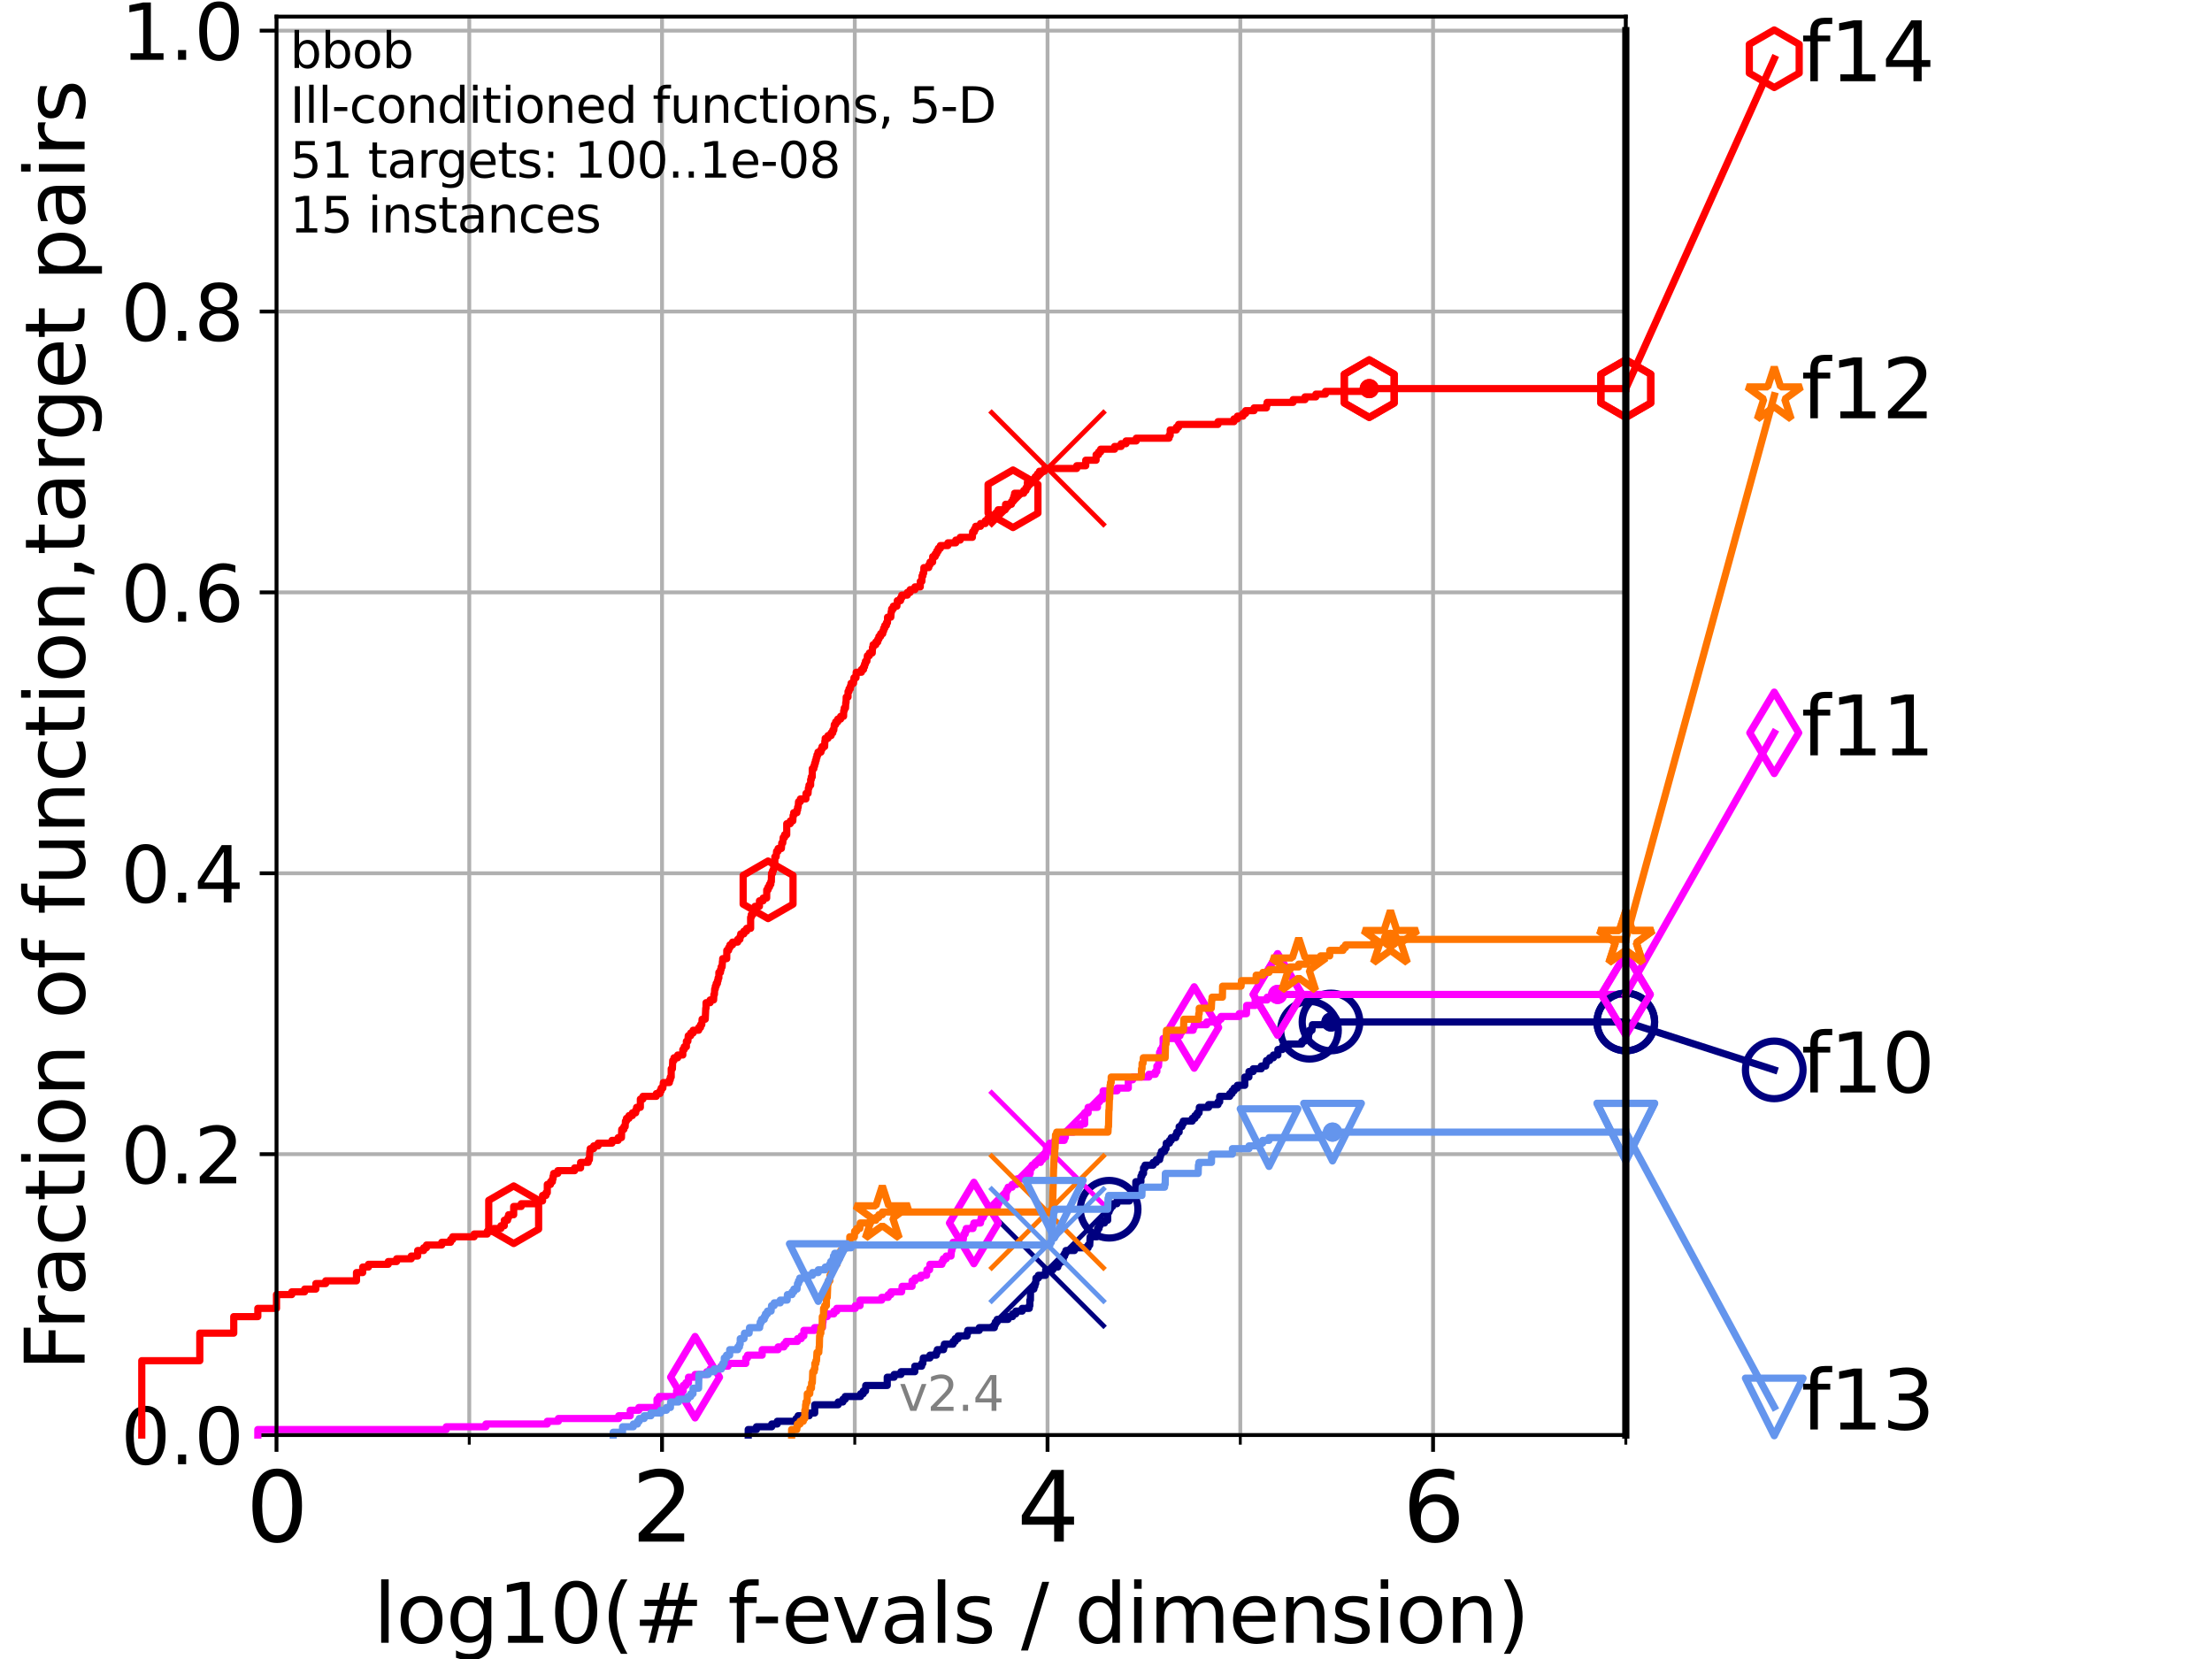 <?xml version="1.0" encoding="utf-8" standalone="no"?>
<!DOCTYPE svg PUBLIC "-//W3C//DTD SVG 1.1//EN"
  "http://www.w3.org/Graphics/SVG/1.1/DTD/svg11.dtd">
<svg height="345.6pt" version="1.1" viewBox="0 0 460.8 345.6" width="460.8pt" xmlns="http://www.w3.org/2000/svg" xmlns:xlink="http://www.w3.org/1999/xlink">
 <defs>
  <style type="text/css">*{stroke-linecap:butt;stroke-linejoin:round;}</style>
 </defs>
 <g id="figure_1">
  <g id="patch_1">
   <path d="M 0 345.6 
L 460.8 345.6 
L 460.8 0 
L 0 0 
z
" style="fill:#ffffff;"/>
  </g>
  <g id="axes_1">
   <g id="patch_2">
    <path d="M 57.6 298.944 
L 338.688 298.944 
L 338.688 3.456 
L 57.6 3.456 
z
" style="fill:#ffffff;"/>
   </g>
   <g id="matplotlib.axis_1">
    <g id="xtick_1">
     <g id="line2d_1">
      <path clip-path="url(#p3397677a32)" d="M 57.6 298.944 
L 57.6 3.456 
" style="fill:none;stroke:#b0b0b0;stroke-linecap:square;stroke-width:0.8;"/>
     </g>
     <g id="line2d_2">
      <defs>
       <path d="M 0 0 
L 0 3.5 
" id="m48d1a4c04f" style="stroke:#000000;stroke-width:0.8;"/>
      </defs>
      <g>
       <use style="stroke:#000000;stroke-width:0.8;" x="57.6" xlink:href="#m48d1a4c04f" y="298.944"/>
      </g>
     </g>
     <g id="text_1">
      <!-- 0 -->
      <g transform="translate(51.237 321.141)scale(0.2 -0.2)">
       <defs>
        <path d="M 2034 4250 
Q 1547 4250 1301 3770 
Q 1056 3291 1056 2328 
Q 1056 1369 1301 889 
Q 1547 409 2034 409 
Q 2525 409 2770 889 
Q 3016 1369 3016 2328 
Q 3016 3291 2770 3770 
Q 2525 4250 2034 4250 
z
M 2034 4750 
Q 2819 4750 3233 4129 
Q 3647 3509 3647 2328 
Q 3647 1150 3233 529 
Q 2819 -91 2034 -91 
Q 1250 -91 836 529 
Q 422 1150 422 2328 
Q 422 3509 836 4129 
Q 1250 4750 2034 4750 
z
" id="DejaVuSans-30" transform="scale(0.016)"/>
       </defs>
       <use xlink:href="#DejaVuSans-30"/>
      </g>
     </g>
    </g>
    <g id="xtick_2">
     <g id="line2d_3">
      <path clip-path="url(#p3397677a32)" d="M 137.911 298.944 
L 137.911 3.456 
" style="fill:none;stroke:#b0b0b0;stroke-linecap:square;stroke-width:0.8;"/>
     </g>
     <g id="line2d_4">
      <g>
       <use style="stroke:#000000;stroke-width:0.8;" x="137.911" xlink:href="#m48d1a4c04f" y="298.944"/>
      </g>
     </g>
     <g id="text_2">
      <!-- 2 -->
      <g transform="translate(131.548 321.141)scale(0.2 -0.2)">
       <defs>
        <path d="M 1228 531 
L 3431 531 
L 3431 0 
L 469 0 
L 469 531 
Q 828 903 1448 1529 
Q 2069 2156 2228 2338 
Q 2531 2678 2651 2914 
Q 2772 3150 2772 3378 
Q 2772 3750 2511 3984 
Q 2250 4219 1831 4219 
Q 1534 4219 1204 4116 
Q 875 4013 500 3803 
L 500 4441 
Q 881 4594 1212 4672 
Q 1544 4750 1819 4750 
Q 2544 4750 2975 4387 
Q 3406 4025 3406 3419 
Q 3406 3131 3298 2873 
Q 3191 2616 2906 2266 
Q 2828 2175 2409 1742 
Q 1991 1309 1228 531 
z
" id="DejaVuSans-32" transform="scale(0.016)"/>
       </defs>
       <use xlink:href="#DejaVuSans-32"/>
      </g>
     </g>
    </g>
    <g id="xtick_3">
     <g id="line2d_5">
      <path clip-path="url(#p3397677a32)" d="M 218.222 298.944 
L 218.222 3.456 
" style="fill:none;stroke:#b0b0b0;stroke-linecap:square;stroke-width:0.8;"/>
     </g>
     <g id="line2d_6">
      <g>
       <use style="stroke:#000000;stroke-width:0.8;" x="218.222" xlink:href="#m48d1a4c04f" y="298.944"/>
      </g>
     </g>
     <g id="text_3">
      <!-- 4 -->
      <g transform="translate(211.859 321.141)scale(0.2 -0.2)">
       <defs>
        <path d="M 2419 4116 
L 825 1625 
L 2419 1625 
L 2419 4116 
z
M 2253 4666 
L 3047 4666 
L 3047 1625 
L 3713 1625 
L 3713 1100 
L 3047 1100 
L 3047 0 
L 2419 0 
L 2419 1100 
L 313 1100 
L 313 1709 
L 2253 4666 
z
" id="DejaVuSans-34" transform="scale(0.016)"/>
       </defs>
       <use xlink:href="#DejaVuSans-34"/>
      </g>
     </g>
    </g>
    <g id="xtick_4">
     <g id="line2d_7">
      <path clip-path="url(#p3397677a32)" d="M 298.533 298.944 
L 298.533 3.456 
" style="fill:none;stroke:#b0b0b0;stroke-linecap:square;stroke-width:0.8;"/>
     </g>
     <g id="line2d_8">
      <g>
       <use style="stroke:#000000;stroke-width:0.8;" x="298.533" xlink:href="#m48d1a4c04f" y="298.944"/>
      </g>
     </g>
     <g id="text_4">
      <!-- 6 -->
      <g transform="translate(292.17 321.141)scale(0.2 -0.2)">
       <defs>
        <path d="M 2113 2584 
Q 1688 2584 1439 2293 
Q 1191 2003 1191 1497 
Q 1191 994 1439 701 
Q 1688 409 2113 409 
Q 2538 409 2786 701 
Q 3034 994 3034 1497 
Q 3034 2003 2786 2293 
Q 2538 2584 2113 2584 
z
M 3366 4563 
L 3366 3988 
Q 3128 4100 2886 4159 
Q 2644 4219 2406 4219 
Q 1781 4219 1451 3797 
Q 1122 3375 1075 2522 
Q 1259 2794 1537 2939 
Q 1816 3084 2150 3084 
Q 2853 3084 3261 2657 
Q 3669 2231 3669 1497 
Q 3669 778 3244 343 
Q 2819 -91 2113 -91 
Q 1303 -91 875 529 
Q 447 1150 447 2328 
Q 447 3434 972 4092 
Q 1497 4750 2381 4750 
Q 2619 4750 2861 4703 
Q 3103 4656 3366 4563 
z
" id="DejaVuSans-36" transform="scale(0.016)"/>
       </defs>
       <use xlink:href="#DejaVuSans-36"/>
      </g>
     </g>
    </g>
    <g id="xtick_5">
     <g id="line2d_9">
      <path clip-path="url(#p3397677a32)" d="M 97.755 298.944 
L 97.755 3.456 
" style="fill:none;stroke:#b0b0b0;stroke-linecap:square;stroke-width:0.8;"/>
     </g>
     <g id="line2d_10">
      <defs>
       <path d="M 0 0 
L 0 2 
" id="mea10be1fc8" style="stroke:#000000;stroke-width:0.6;"/>
      </defs>
      <g>
       <use style="stroke:#000000;stroke-width:0.6;" x="97.755" xlink:href="#mea10be1fc8" y="298.944"/>
      </g>
     </g>
    </g>
    <g id="xtick_6">
     <g id="line2d_11">
      <path clip-path="url(#p3397677a32)" d="M 178.066 298.944 
L 178.066 3.456 
" style="fill:none;stroke:#b0b0b0;stroke-linecap:square;stroke-width:0.8;"/>
     </g>
     <g id="line2d_12">
      <g>
       <use style="stroke:#000000;stroke-width:0.6;" x="178.066" xlink:href="#mea10be1fc8" y="298.944"/>
      </g>
     </g>
    </g>
    <g id="xtick_7">
     <g id="line2d_13">
      <path clip-path="url(#p3397677a32)" d="M 258.377 298.944 
L 258.377 3.456 
" style="fill:none;stroke:#b0b0b0;stroke-linecap:square;stroke-width:0.8;"/>
     </g>
     <g id="line2d_14">
      <g>
       <use style="stroke:#000000;stroke-width:0.6;" x="258.377" xlink:href="#mea10be1fc8" y="298.944"/>
      </g>
     </g>
    </g>
    <g id="xtick_8">
     <g id="line2d_15">
      <path clip-path="url(#p3397677a32)" d="M 338.688 298.944 
L 338.688 3.456 
" style="fill:none;stroke:#b0b0b0;stroke-linecap:square;stroke-width:0.8;"/>
     </g>
     <g id="line2d_16">
      <g>
       <use style="stroke:#000000;stroke-width:0.6;" x="338.688" xlink:href="#mea10be1fc8" y="298.944"/>
      </g>
     </g>
    </g>
    <g id="text_5">
     <!-- log10(# f-evals / dimension) -->
     <g transform="translate(77.764 342.218)scale(0.17 -0.17)">
      <defs>
       <path d="M 603 4863 
L 1178 4863 
L 1178 0 
L 603 0 
L 603 4863 
z
" id="DejaVuSans-6c" transform="scale(0.016)"/>
       <path d="M 1959 3097 
Q 1497 3097 1228 2736 
Q 959 2375 959 1747 
Q 959 1119 1226 758 
Q 1494 397 1959 397 
Q 2419 397 2687 759 
Q 2956 1122 2956 1747 
Q 2956 2369 2687 2733 
Q 2419 3097 1959 3097 
z
M 1959 3584 
Q 2709 3584 3137 3096 
Q 3566 2609 3566 1747 
Q 3566 888 3137 398 
Q 2709 -91 1959 -91 
Q 1206 -91 779 398 
Q 353 888 353 1747 
Q 353 2609 779 3096 
Q 1206 3584 1959 3584 
z
" id="DejaVuSans-6f" transform="scale(0.016)"/>
       <path d="M 2906 1791 
Q 2906 2416 2648 2759 
Q 2391 3103 1925 3103 
Q 1463 3103 1205 2759 
Q 947 2416 947 1791 
Q 947 1169 1205 825 
Q 1463 481 1925 481 
Q 2391 481 2648 825 
Q 2906 1169 2906 1791 
z
M 3481 434 
Q 3481 -459 3084 -895 
Q 2688 -1331 1869 -1331 
Q 1566 -1331 1297 -1286 
Q 1028 -1241 775 -1147 
L 775 -588 
Q 1028 -725 1275 -790 
Q 1522 -856 1778 -856 
Q 2344 -856 2625 -561 
Q 2906 -266 2906 331 
L 2906 616 
Q 2728 306 2450 153 
Q 2172 0 1784 0 
Q 1141 0 747 490 
Q 353 981 353 1791 
Q 353 2603 747 3093 
Q 1141 3584 1784 3584 
Q 2172 3584 2450 3431 
Q 2728 3278 2906 2969 
L 2906 3500 
L 3481 3500 
L 3481 434 
z
" id="DejaVuSans-67" transform="scale(0.016)"/>
       <path d="M 794 531 
L 1825 531 
L 1825 4091 
L 703 3866 
L 703 4441 
L 1819 4666 
L 2450 4666 
L 2450 531 
L 3481 531 
L 3481 0 
L 794 0 
L 794 531 
z
" id="DejaVuSans-31" transform="scale(0.016)"/>
       <path d="M 1984 4856 
Q 1566 4138 1362 3434 
Q 1159 2731 1159 2009 
Q 1159 1288 1364 580 
Q 1569 -128 1984 -844 
L 1484 -844 
Q 1016 -109 783 600 
Q 550 1309 550 2009 
Q 550 2706 781 3412 
Q 1013 4119 1484 4856 
L 1984 4856 
z
" id="DejaVuSans-28" transform="scale(0.016)"/>
       <path d="M 3272 2816 
L 2363 2816 
L 2100 1772 
L 3016 1772 
L 3272 2816 
z
M 2803 4594 
L 2478 3297 
L 3391 3297 
L 3719 4594 
L 4219 4594 
L 3897 3297 
L 4872 3297 
L 4872 2816 
L 3775 2816 
L 3519 1772 
L 4513 1772 
L 4513 1294 
L 3397 1294 
L 3072 0 
L 2572 0 
L 2894 1294 
L 1978 1294 
L 1656 0 
L 1153 0 
L 1478 1294 
L 494 1294 
L 494 1772 
L 1594 1772 
L 1856 2816 
L 850 2816 
L 850 3297 
L 1978 3297 
L 2297 4594 
L 2803 4594 
z
" id="DejaVuSans-23" transform="scale(0.016)"/>
       <path id="DejaVuSans-20" transform="scale(0.016)"/>
       <path d="M 2375 4863 
L 2375 4384 
L 1825 4384 
Q 1516 4384 1395 4259 
Q 1275 4134 1275 3809 
L 1275 3500 
L 2222 3500 
L 2222 3053 
L 1275 3053 
L 1275 0 
L 697 0 
L 697 3053 
L 147 3053 
L 147 3500 
L 697 3500 
L 697 3744 
Q 697 4328 969 4595 
Q 1241 4863 1831 4863 
L 2375 4863 
z
" id="DejaVuSans-66" transform="scale(0.016)"/>
       <path d="M 313 2009 
L 1997 2009 
L 1997 1497 
L 313 1497 
L 313 2009 
z
" id="DejaVuSans-2d" transform="scale(0.016)"/>
       <path d="M 3597 1894 
L 3597 1613 
L 953 1613 
Q 991 1019 1311 708 
Q 1631 397 2203 397 
Q 2534 397 2845 478 
Q 3156 559 3463 722 
L 3463 178 
Q 3153 47 2828 -22 
Q 2503 -91 2169 -91 
Q 1331 -91 842 396 
Q 353 884 353 1716 
Q 353 2575 817 3079 
Q 1281 3584 2069 3584 
Q 2775 3584 3186 3129 
Q 3597 2675 3597 1894 
z
M 3022 2063 
Q 3016 2534 2758 2815 
Q 2500 3097 2075 3097 
Q 1594 3097 1305 2825 
Q 1016 2553 972 2059 
L 3022 2063 
z
" id="DejaVuSans-65" transform="scale(0.016)"/>
       <path d="M 191 3500 
L 800 3500 
L 1894 563 
L 2988 3500 
L 3597 3500 
L 2284 0 
L 1503 0 
L 191 3500 
z
" id="DejaVuSans-76" transform="scale(0.016)"/>
       <path d="M 2194 1759 
Q 1497 1759 1228 1600 
Q 959 1441 959 1056 
Q 959 750 1161 570 
Q 1363 391 1709 391 
Q 2188 391 2477 730 
Q 2766 1069 2766 1631 
L 2766 1759 
L 2194 1759 
z
M 3341 1997 
L 3341 0 
L 2766 0 
L 2766 531 
Q 2569 213 2275 61 
Q 1981 -91 1556 -91 
Q 1019 -91 701 211 
Q 384 513 384 1019 
Q 384 1609 779 1909 
Q 1175 2209 1959 2209 
L 2766 2209 
L 2766 2266 
Q 2766 2663 2505 2880 
Q 2244 3097 1772 3097 
Q 1472 3097 1187 3025 
Q 903 2953 641 2809 
L 641 3341 
Q 956 3463 1253 3523 
Q 1550 3584 1831 3584 
Q 2591 3584 2966 3190 
Q 3341 2797 3341 1997 
z
" id="DejaVuSans-61" transform="scale(0.016)"/>
       <path d="M 2834 3397 
L 2834 2853 
Q 2591 2978 2328 3040 
Q 2066 3103 1784 3103 
Q 1356 3103 1142 2972 
Q 928 2841 928 2578 
Q 928 2378 1081 2264 
Q 1234 2150 1697 2047 
L 1894 2003 
Q 2506 1872 2764 1633 
Q 3022 1394 3022 966 
Q 3022 478 2636 193 
Q 2250 -91 1575 -91 
Q 1294 -91 989 -36 
Q 684 19 347 128 
L 347 722 
Q 666 556 975 473 
Q 1284 391 1588 391 
Q 1994 391 2212 530 
Q 2431 669 2431 922 
Q 2431 1156 2273 1281 
Q 2116 1406 1581 1522 
L 1381 1569 
Q 847 1681 609 1914 
Q 372 2147 372 2553 
Q 372 3047 722 3315 
Q 1072 3584 1716 3584 
Q 2034 3584 2315 3537 
Q 2597 3491 2834 3397 
z
" id="DejaVuSans-73" transform="scale(0.016)"/>
       <path d="M 1625 4666 
L 2156 4666 
L 531 -594 
L 0 -594 
L 1625 4666 
z
" id="DejaVuSans-2f" transform="scale(0.016)"/>
       <path d="M 2906 2969 
L 2906 4863 
L 3481 4863 
L 3481 0 
L 2906 0 
L 2906 525 
Q 2725 213 2448 61 
Q 2172 -91 1784 -91 
Q 1150 -91 751 415 
Q 353 922 353 1747 
Q 353 2572 751 3078 
Q 1150 3584 1784 3584 
Q 2172 3584 2448 3432 
Q 2725 3281 2906 2969 
z
M 947 1747 
Q 947 1113 1208 752 
Q 1469 391 1925 391 
Q 2381 391 2643 752 
Q 2906 1113 2906 1747 
Q 2906 2381 2643 2742 
Q 2381 3103 1925 3103 
Q 1469 3103 1208 2742 
Q 947 2381 947 1747 
z
" id="DejaVuSans-64" transform="scale(0.016)"/>
       <path d="M 603 3500 
L 1178 3500 
L 1178 0 
L 603 0 
L 603 3500 
z
M 603 4863 
L 1178 4863 
L 1178 4134 
L 603 4134 
L 603 4863 
z
" id="DejaVuSans-69" transform="scale(0.016)"/>
       <path d="M 3328 2828 
Q 3544 3216 3844 3400 
Q 4144 3584 4550 3584 
Q 5097 3584 5394 3201 
Q 5691 2819 5691 2113 
L 5691 0 
L 5113 0 
L 5113 2094 
Q 5113 2597 4934 2840 
Q 4756 3084 4391 3084 
Q 3944 3084 3684 2787 
Q 3425 2491 3425 1978 
L 3425 0 
L 2847 0 
L 2847 2094 
Q 2847 2600 2669 2842 
Q 2491 3084 2119 3084 
Q 1678 3084 1418 2786 
Q 1159 2488 1159 1978 
L 1159 0 
L 581 0 
L 581 3500 
L 1159 3500 
L 1159 2956 
Q 1356 3278 1631 3431 
Q 1906 3584 2284 3584 
Q 2666 3584 2933 3390 
Q 3200 3197 3328 2828 
z
" id="DejaVuSans-6d" transform="scale(0.016)"/>
       <path d="M 3513 2113 
L 3513 0 
L 2938 0 
L 2938 2094 
Q 2938 2591 2744 2837 
Q 2550 3084 2163 3084 
Q 1697 3084 1428 2787 
Q 1159 2491 1159 1978 
L 1159 0 
L 581 0 
L 581 3500 
L 1159 3500 
L 1159 2956 
Q 1366 3272 1645 3428 
Q 1925 3584 2291 3584 
Q 2894 3584 3203 3211 
Q 3513 2838 3513 2113 
z
" id="DejaVuSans-6e" transform="scale(0.016)"/>
       <path d="M 513 4856 
L 1013 4856 
Q 1481 4119 1714 3412 
Q 1947 2706 1947 2009 
Q 1947 1309 1714 600 
Q 1481 -109 1013 -844 
L 513 -844 
Q 928 -128 1133 580 
Q 1338 1288 1338 2009 
Q 1338 2731 1133 3434 
Q 928 4138 513 4856 
z
" id="DejaVuSans-29" transform="scale(0.016)"/>
      </defs>
      <use xlink:href="#DejaVuSans-6c"/>
      <use x="27.783" xlink:href="#DejaVuSans-6f"/>
      <use x="88.965" xlink:href="#DejaVuSans-67"/>
      <use x="152.441" xlink:href="#DejaVuSans-31"/>
      <use x="216.064" xlink:href="#DejaVuSans-30"/>
      <use x="279.688" xlink:href="#DejaVuSans-28"/>
      <use x="318.701" xlink:href="#DejaVuSans-23"/>
      <use x="402.49" xlink:href="#DejaVuSans-20"/>
      <use x="434.277" xlink:href="#DejaVuSans-66"/>
      <use x="463.982" xlink:href="#DejaVuSans-2d"/>
      <use x="500.066" xlink:href="#DejaVuSans-65"/>
      <use x="561.59" xlink:href="#DejaVuSans-76"/>
      <use x="620.77" xlink:href="#DejaVuSans-61"/>
      <use x="682.049" xlink:href="#DejaVuSans-6c"/>
      <use x="709.832" xlink:href="#DejaVuSans-73"/>
      <use x="761.932" xlink:href="#DejaVuSans-20"/>
      <use x="793.719" xlink:href="#DejaVuSans-2f"/>
      <use x="827.41" xlink:href="#DejaVuSans-20"/>
      <use x="859.197" xlink:href="#DejaVuSans-64"/>
      <use x="922.674" xlink:href="#DejaVuSans-69"/>
      <use x="950.457" xlink:href="#DejaVuSans-6d"/>
      <use x="1047.869" xlink:href="#DejaVuSans-65"/>
      <use x="1109.393" xlink:href="#DejaVuSans-6e"/>
      <use x="1172.771" xlink:href="#DejaVuSans-73"/>
      <use x="1224.871" xlink:href="#DejaVuSans-69"/>
      <use x="1252.654" xlink:href="#DejaVuSans-6f"/>
      <use x="1313.836" xlink:href="#DejaVuSans-6e"/>
      <use x="1377.215" xlink:href="#DejaVuSans-29"/>
     </g>
    </g>
   </g>
   <g id="matplotlib.axis_2">
    <g id="ytick_1">
     <g id="line2d_17">
      <path clip-path="url(#p3397677a32)" d="M 57.6 298.944 
L 338.688 298.944 
" style="fill:none;stroke:#b0b0b0;stroke-linecap:square;stroke-width:0.8;"/>
     </g>
     <g id="line2d_18">
      <defs>
       <path d="M 0 0 
L -3.5 0 
" id="m8a410e448a" style="stroke:#000000;stroke-width:0.8;"/>
      </defs>
      <g>
       <use style="stroke:#000000;stroke-width:0.8;" x="57.6" xlink:href="#m8a410e448a" y="298.944"/>
      </g>
     </g>
     <g id="text_6">
      <!-- 0.0 -->
      <g transform="translate(25.155 305.023)scale(0.16 -0.16)">
       <defs>
        <path d="M 684 794 
L 1344 794 
L 1344 0 
L 684 0 
L 684 794 
z
" id="DejaVuSans-2e" transform="scale(0.016)"/>
       </defs>
       <use xlink:href="#DejaVuSans-30"/>
       <use x="63.623" xlink:href="#DejaVuSans-2e"/>
       <use x="95.41" xlink:href="#DejaVuSans-30"/>
      </g>
     </g>
    </g>
    <g id="ytick_2">
     <g id="line2d_19">
      <path clip-path="url(#p3397677a32)" d="M 57.6 240.432 
L 338.688 240.432 
" style="fill:none;stroke:#b0b0b0;stroke-linecap:square;stroke-width:0.8;"/>
     </g>
     <g id="line2d_20">
      <g>
       <use style="stroke:#000000;stroke-width:0.8;" x="57.6" xlink:href="#m8a410e448a" y="240.432"/>
      </g>
     </g>
     <g id="text_7">
      <!-- 0.2 -->
      <g transform="translate(25.155 246.51)scale(0.16 -0.16)">
       <use xlink:href="#DejaVuSans-30"/>
       <use x="63.623" xlink:href="#DejaVuSans-2e"/>
       <use x="95.41" xlink:href="#DejaVuSans-32"/>
      </g>
     </g>
    </g>
    <g id="ytick_3">
     <g id="line2d_21">
      <path clip-path="url(#p3397677a32)" d="M 57.6 181.919 
L 338.688 181.919 
" style="fill:none;stroke:#b0b0b0;stroke-linecap:square;stroke-width:0.8;"/>
     </g>
     <g id="line2d_22">
      <g>
       <use style="stroke:#000000;stroke-width:0.8;" x="57.6" xlink:href="#m8a410e448a" y="181.919"/>
      </g>
     </g>
     <g id="text_8">
      <!-- 0.4 -->
      <g transform="translate(25.155 187.998)scale(0.16 -0.16)">
       <use xlink:href="#DejaVuSans-30"/>
       <use x="63.623" xlink:href="#DejaVuSans-2e"/>
       <use x="95.41" xlink:href="#DejaVuSans-34"/>
      </g>
     </g>
    </g>
    <g id="ytick_4">
     <g id="line2d_23">
      <path clip-path="url(#p3397677a32)" d="M 57.6 123.407 
L 338.688 123.407 
" style="fill:none;stroke:#b0b0b0;stroke-linecap:square;stroke-width:0.8;"/>
     </g>
     <g id="line2d_24">
      <g>
       <use style="stroke:#000000;stroke-width:0.8;" x="57.6" xlink:href="#m8a410e448a" y="123.407"/>
      </g>
     </g>
     <g id="text_9">
      <!-- 0.6 -->
      <g transform="translate(25.155 129.485)scale(0.16 -0.16)">
       <use xlink:href="#DejaVuSans-30"/>
       <use x="63.623" xlink:href="#DejaVuSans-2e"/>
       <use x="95.41" xlink:href="#DejaVuSans-36"/>
      </g>
     </g>
    </g>
    <g id="ytick_5">
     <g id="line2d_25">
      <path clip-path="url(#p3397677a32)" d="M 57.6 64.894 
L 338.688 64.894 
" style="fill:none;stroke:#b0b0b0;stroke-linecap:square;stroke-width:0.8;"/>
     </g>
     <g id="line2d_26">
      <g>
       <use style="stroke:#000000;stroke-width:0.8;" x="57.6" xlink:href="#m8a410e448a" y="64.894"/>
      </g>
     </g>
     <g id="text_10">
      <!-- 0.8 -->
      <g transform="translate(25.155 70.973)scale(0.16 -0.16)">
       <defs>
        <path d="M 2034 2216 
Q 1584 2216 1326 1975 
Q 1069 1734 1069 1313 
Q 1069 891 1326 650 
Q 1584 409 2034 409 
Q 2484 409 2743 651 
Q 3003 894 3003 1313 
Q 3003 1734 2745 1975 
Q 2488 2216 2034 2216 
z
M 1403 2484 
Q 997 2584 770 2862 
Q 544 3141 544 3541 
Q 544 4100 942 4425 
Q 1341 4750 2034 4750 
Q 2731 4750 3128 4425 
Q 3525 4100 3525 3541 
Q 3525 3141 3298 2862 
Q 3072 2584 2669 2484 
Q 3125 2378 3379 2068 
Q 3634 1759 3634 1313 
Q 3634 634 3220 271 
Q 2806 -91 2034 -91 
Q 1263 -91 848 271 
Q 434 634 434 1313 
Q 434 1759 690 2068 
Q 947 2378 1403 2484 
z
M 1172 3481 
Q 1172 3119 1398 2916 
Q 1625 2713 2034 2713 
Q 2441 2713 2670 2916 
Q 2900 3119 2900 3481 
Q 2900 3844 2670 4047 
Q 2441 4250 2034 4250 
Q 1625 4250 1398 4047 
Q 1172 3844 1172 3481 
z
" id="DejaVuSans-38" transform="scale(0.016)"/>
       </defs>
       <use xlink:href="#DejaVuSans-30"/>
       <use x="63.623" xlink:href="#DejaVuSans-2e"/>
       <use x="95.41" xlink:href="#DejaVuSans-38"/>
      </g>
     </g>
    </g>
    <g id="ytick_6">
     <g id="line2d_27">
      <path clip-path="url(#p3397677a32)" d="M 57.6 6.382 
L 338.688 6.382 
" style="fill:none;stroke:#b0b0b0;stroke-linecap:square;stroke-width:0.8;"/>
     </g>
     <g id="line2d_28">
      <g>
       <use style="stroke:#000000;stroke-width:0.8;" x="57.6" xlink:href="#m8a410e448a" y="6.382"/>
      </g>
     </g>
     <g id="text_11">
      <!-- 1.0 -->
      <g transform="translate(25.155 12.46)scale(0.16 -0.16)">
       <use xlink:href="#DejaVuSans-31"/>
       <use x="63.623" xlink:href="#DejaVuSans-2e"/>
       <use x="95.41" xlink:href="#DejaVuSans-30"/>
      </g>
     </g>
    </g>
    <g id="text_12">
     <!-- Fraction of function,target pairs -->
     <g transform="translate(17.62 285.585)rotate(-90)scale(0.17 -0.17)">
      <defs>
       <path d="M 628 4666 
L 3309 4666 
L 3309 4134 
L 1259 4134 
L 1259 2759 
L 3109 2759 
L 3109 2228 
L 1259 2228 
L 1259 0 
L 628 0 
L 628 4666 
z
" id="DejaVuSans-46" transform="scale(0.016)"/>
       <path d="M 2631 2963 
Q 2534 3019 2420 3045 
Q 2306 3072 2169 3072 
Q 1681 3072 1420 2755 
Q 1159 2438 1159 1844 
L 1159 0 
L 581 0 
L 581 3500 
L 1159 3500 
L 1159 2956 
Q 1341 3275 1631 3429 
Q 1922 3584 2338 3584 
Q 2397 3584 2469 3576 
Q 2541 3569 2628 3553 
L 2631 2963 
z
" id="DejaVuSans-72" transform="scale(0.016)"/>
       <path d="M 3122 3366 
L 3122 2828 
Q 2878 2963 2633 3030 
Q 2388 3097 2138 3097 
Q 1578 3097 1268 2742 
Q 959 2388 959 1747 
Q 959 1106 1268 751 
Q 1578 397 2138 397 
Q 2388 397 2633 464 
Q 2878 531 3122 666 
L 3122 134 
Q 2881 22 2623 -34 
Q 2366 -91 2075 -91 
Q 1284 -91 818 406 
Q 353 903 353 1747 
Q 353 2603 823 3093 
Q 1294 3584 2113 3584 
Q 2378 3584 2631 3529 
Q 2884 3475 3122 3366 
z
" id="DejaVuSans-63" transform="scale(0.016)"/>
       <path d="M 1172 4494 
L 1172 3500 
L 2356 3500 
L 2356 3053 
L 1172 3053 
L 1172 1153 
Q 1172 725 1289 603 
Q 1406 481 1766 481 
L 2356 481 
L 2356 0 
L 1766 0 
Q 1100 0 847 248 
Q 594 497 594 1153 
L 594 3053 
L 172 3053 
L 172 3500 
L 594 3500 
L 594 4494 
L 1172 4494 
z
" id="DejaVuSans-74" transform="scale(0.016)"/>
       <path d="M 544 1381 
L 544 3500 
L 1119 3500 
L 1119 1403 
Q 1119 906 1312 657 
Q 1506 409 1894 409 
Q 2359 409 2629 706 
Q 2900 1003 2900 1516 
L 2900 3500 
L 3475 3500 
L 3475 0 
L 2900 0 
L 2900 538 
Q 2691 219 2414 64 
Q 2138 -91 1772 -91 
Q 1169 -91 856 284 
Q 544 659 544 1381 
z
M 1991 3584 
L 1991 3584 
z
" id="DejaVuSans-75" transform="scale(0.016)"/>
       <path d="M 750 794 
L 1409 794 
L 1409 256 
L 897 -744 
L 494 -744 
L 750 256 
L 750 794 
z
" id="DejaVuSans-2c" transform="scale(0.016)"/>
       <path d="M 1159 525 
L 1159 -1331 
L 581 -1331 
L 581 3500 
L 1159 3500 
L 1159 2969 
Q 1341 3281 1617 3432 
Q 1894 3584 2278 3584 
Q 2916 3584 3314 3078 
Q 3713 2572 3713 1747 
Q 3713 922 3314 415 
Q 2916 -91 2278 -91 
Q 1894 -91 1617 61 
Q 1341 213 1159 525 
z
M 3116 1747 
Q 3116 2381 2855 2742 
Q 2594 3103 2138 3103 
Q 1681 3103 1420 2742 
Q 1159 2381 1159 1747 
Q 1159 1113 1420 752 
Q 1681 391 2138 391 
Q 2594 391 2855 752 
Q 3116 1113 3116 1747 
z
" id="DejaVuSans-70" transform="scale(0.016)"/>
      </defs>
      <use xlink:href="#DejaVuSans-46"/>
      <use x="50.27" xlink:href="#DejaVuSans-72"/>
      <use x="91.383" xlink:href="#DejaVuSans-61"/>
      <use x="152.662" xlink:href="#DejaVuSans-63"/>
      <use x="207.643" xlink:href="#DejaVuSans-74"/>
      <use x="246.852" xlink:href="#DejaVuSans-69"/>
      <use x="274.635" xlink:href="#DejaVuSans-6f"/>
      <use x="335.816" xlink:href="#DejaVuSans-6e"/>
      <use x="399.195" xlink:href="#DejaVuSans-20"/>
      <use x="430.982" xlink:href="#DejaVuSans-6f"/>
      <use x="492.164" xlink:href="#DejaVuSans-66"/>
      <use x="527.369" xlink:href="#DejaVuSans-20"/>
      <use x="559.156" xlink:href="#DejaVuSans-66"/>
      <use x="594.361" xlink:href="#DejaVuSans-75"/>
      <use x="657.74" xlink:href="#DejaVuSans-6e"/>
      <use x="721.119" xlink:href="#DejaVuSans-63"/>
      <use x="776.1" xlink:href="#DejaVuSans-74"/>
      <use x="815.309" xlink:href="#DejaVuSans-69"/>
      <use x="843.092" xlink:href="#DejaVuSans-6f"/>
      <use x="904.273" xlink:href="#DejaVuSans-6e"/>
      <use x="967.652" xlink:href="#DejaVuSans-2c"/>
      <use x="999.439" xlink:href="#DejaVuSans-74"/>
      <use x="1038.648" xlink:href="#DejaVuSans-61"/>
      <use x="1099.928" xlink:href="#DejaVuSans-72"/>
      <use x="1139.291" xlink:href="#DejaVuSans-67"/>
      <use x="1202.768" xlink:href="#DejaVuSans-65"/>
      <use x="1264.291" xlink:href="#DejaVuSans-74"/>
      <use x="1303.5" xlink:href="#DejaVuSans-20"/>
      <use x="1335.287" xlink:href="#DejaVuSans-70"/>
      <use x="1398.764" xlink:href="#DejaVuSans-61"/>
      <use x="1460.043" xlink:href="#DejaVuSans-69"/>
      <use x="1487.826" xlink:href="#DejaVuSans-72"/>
      <use x="1528.939" xlink:href="#DejaVuSans-73"/>
     </g>
    </g>
   </g>
   <g id="line2d_29">
    <defs>
     <path d="M 0 1.5 
C 0.398 1.5 0.779 1.342 1.061 1.061 
C 1.342 0.779 1.5 0.398 1.5 0 
C 1.5 -0.398 1.342 -0.779 1.061 -1.061 
C 0.779 -1.342 0.398 -1.5 0 -1.5 
C -0.398 -1.5 -0.779 -1.342 -1.061 -1.061 
C -1.342 -0.779 -1.5 -0.398 -1.5 0 
C -1.5 0.398 -1.342 0.779 -1.061 1.061 
C -0.779 1.342 -0.398 1.5 0 1.5 
z
" id="m9c62a0ca29" style="stroke:#000080;"/>
    </defs>
    <g>
     <use style="fill:#000080;stroke:#000080;" x="277.271" xlink:href="#m9c62a0ca29" y="212.896"/>
     <use style="fill:#000080;stroke:#000080;" x="277.271" xlink:href="#m9c62a0ca29" y="212.896"/>
    </g>
   </g>
   <g id="line2d_30">
    <path d="M 155.867 298.944 
L 155.867 297.797 
L 157.585 297.797 
L 157.585 297.223 
L 160.765 297.223 
L 160.765 296.649 
L 161.92 296.649 
L 161.92 296.076 
L 165.845 296.076 
L 165.845 295.502 
L 166.262 295.502 
L 166.262 294.928 
L 168.573 294.928 
L 168.573 294.355 
L 169.718 294.355 
L 169.718 292.634 
L 174.61 292.634 
L 174.61 292.06 
L 175.589 292.06 
L 175.589 291.487 
L 176.077 291.487 
L 176.077 290.913 
L 179.279 290.913 
L 179.279 290.339 
L 179.83 290.339 
L 179.83 289.766 
L 180.308 289.766 
L 180.351 288.618 
L 184.828 288.618 
L 184.828 286.897 
L 186.263 286.897 
L 186.263 286.324 
L 187.686 286.324 
L 187.686 285.75 
L 190.57 285.75 
L 190.57 284.603 
L 191.996 284.603 
L 191.996 284.029 
L 192.245 284.029 
L 192.338 282.882 
L 193.718 282.882 
L 193.718 282.308 
L 195.046 282.308 
L 195.046 281.734 
L 195.256 281.734 
L 195.256 281.161 
L 196.556 281.161 
L 196.556 280.587 
L 196.726 280.587 
L 196.726 280.013 
L 198.543 280.013 
L 198.543 279.44 
L 198.991 279.44 
L 198.991 278.866 
L 199.587 278.866 
L 199.587 278.293 
L 201.45 278.293 
L 201.45 277.719 
L 201.6 277.719 
L 201.6 277.145 
L 203.997 277.145 
L 203.997 276.572 
L 207.143 276.572 
L 207.143 275.998 
L 207.342 275.998 
L 207.342 275.424 
L 207.725 275.424 
L 207.725 274.851 
L 209.996 274.851 
L 209.996 274.277 
L 210.928 274.277 
L 210.928 273.703 
L 211.614 273.703 
L 211.614 273.13 
L 212.94 273.13 
L 212.94 272.556 
L 214.411 272.556 
L 214.411 271.982 
L 214.538 271.982 
L 214.538 270.835 
L 214.651 270.835 
L 214.685 268.54 
L 215.375 268.54 
L 215.375 267.967 
L 215.585 267.967 
L 215.585 267.393 
L 215.757 267.393 
L 215.811 266.246 
L 216.305 266.246 
L 216.305 265.672 
L 217.789 265.672 
L 217.831 264.525 
L 219.343 264.525 
L 219.343 263.951 
L 220.353 263.951 
L 220.353 263.378 
L 220.619 263.378 
L 220.619 262.804 
L 221.471 262.804 
L 221.471 261.657 
L 221.785 261.657 
L 221.785 261.083 
L 222.048 261.083 
L 222.048 260.509 
L 223.814 260.509 
L 223.814 259.936 
L 226.677 259.936 
L 226.677 259.362 
L 227.007 259.362 
L 227.103 257.641 
L 228.508 257.641 
L 228.565 256.494 
L 228.631 256.494 
L 228.631 255.92 
L 228.944 255.92 
L 228.944 255.346 
L 229.146 255.346 
L 229.146 254.773 
L 230.095 254.773 
L 230.095 254.199 
L 230.751 254.199 
L 230.751 252.478 
L 231.05 252.478 
L 231.05 251.905 
L 231.316 251.905 
L 231.316 251.331 
L 231.761 251.331 
L 231.761 250.757 
L 232.683 250.757 
L 232.683 250.184 
L 235.271 250.184 
L 235.271 249.61 
L 236.482 249.61 
L 236.482 248.463 
L 236.597 248.463 
L 236.614 246.168 
L 237.674 246.168 
L 237.676 245.021 
L 237.892 245.021 
L 237.892 244.447 
L 238.217 244.447 
L 238.217 243.3 
L 238.532 243.3 
L 238.532 242.726 
L 240.217 242.726 
L 240.217 242.152 
L 240.868 242.152 
L 240.868 241.579 
L 241.579 241.579 
L 241.579 241.005 
L 241.728 241.005 
L 241.728 240.432 
L 241.938 240.432 
L 241.938 239.858 
L 242.62 239.858 
L 242.62 239.284 
L 242.908 239.284 
L 242.956 238.137 
L 243.625 238.137 
L 243.625 237.563 
L 244.002 237.563 
L 244.002 236.99 
L 244.926 236.99 
L 244.926 236.416 
L 245.153 236.416 
L 245.153 235.842 
L 245.637 235.842 
L 245.637 234.695 
L 246.212 234.695 
L 246.212 234.121 
L 246.49 234.121 
L 246.49 233.548 
L 248.365 233.548 
L 248.365 232.974 
L 248.927 232.974 
L 248.927 232.4 
L 249.404 232.4 
L 249.404 231.827 
L 249.787 231.827 
L 249.843 230.679 
L 251.778 230.679 
L 251.778 230.106 
L 253.738 230.106 
L 253.738 229.532 
L 254.081 229.532 
L 254.081 228.385 
L 256.177 228.385 
L 256.177 227.811 
L 256.652 227.811 
L 256.652 227.238 
L 257.096 227.238 
L 257.096 226.664 
L 257.771 226.664 
L 257.771 226.09 
L 259.307 226.09 
L 259.307 224.369 
L 260.169 224.369 
L 260.18 223.222 
L 261.062 223.222 
L 261.062 222.648 
L 262.749 222.648 
L 262.749 222.075 
L 263.672 222.075 
L 263.672 221.501 
L 263.821 221.501 
L 263.821 220.927 
L 264.498 220.927 
L 264.498 220.354 
L 265.272 220.354 
L 265.272 219.78 
L 266.204 219.78 
L 266.204 218.633 
L 267.161 218.633 
L 267.161 218.059 
L 268.293 218.059 
L 268.293 217.485 
L 271.19 217.485 
L 271.19 216.912 
L 271.765 216.912 
L 271.765 216.338 
L 272.556 216.338 
L 272.646 215.191 
L 272.788 215.191 
L 272.788 214.617 
L 273.313 214.617 
L 273.399 213.47 
L 277.271 213.47 
L 277.271 212.896 
L 338.688 212.896 
L 338.688 212.896 
" style="fill:none;stroke:#000080;stroke-linecap:square;stroke-width:1.5;"/>
   </g>
   <g id="line2d_31">
    <defs>
     <path d="M 0 6 
C 1.591 6 3.117 5.368 4.243 4.243 
C 5.368 3.117 6 1.591 6 0 
C 6 -1.591 5.368 -3.117 4.243 -4.243 
C 3.117 -5.368 1.591 -6 0 -6 
C -1.591 -6 -3.117 -5.368 -4.243 -4.243 
C -5.368 -3.117 -6 -1.591 -6 0 
C -6 1.591 -5.368 3.117 -4.243 4.243 
C -3.117 5.368 -1.591 6 0 6 
z
" id="m006816dfee" style="stroke:#000080;stroke-width:1.5;"/>
    </defs>
    <g>
     <use style="fill-opacity:0;stroke:#000080;stroke-width:1.5;" x="231.05" xlink:href="#m006816dfee" y="251.905"/>
     <use style="fill-opacity:0;stroke:#000080;stroke-width:1.5;" x="272.788" xlink:href="#m006816dfee" y="214.617"/>
     <use style="fill-opacity:0;stroke:#000080;stroke-width:1.5;" x="277.271" xlink:href="#m006816dfee" y="212.896"/>
     <use style="fill-opacity:0;stroke:#000080;stroke-width:1.5;" x="338.688" xlink:href="#m006816dfee" y="212.896"/>
    </g>
   </g>
   <g id="line2d_32">
    <path style="fill:none;stroke:#000080;stroke-linecap:square;stroke-width:1.5;"/>
    <g/>
   </g>
   <g id="line2d_33">
    <path clip-path="url(#p3397677a32)" d="M 218.222 264.525 
" style="fill:none;stroke:#000080;stroke-linecap:square;stroke-width:1.5;"/>
    <defs>
     <path d="M -12 12 
L 12 -12 
M -12 -12 
L 12 12 
" id="m22aad07e36" style="stroke:#000080;"/>
    </defs>
    <g clip-path="url(#p3397677a32)">
     <use style="fill:#000080;stroke:#000080;" x="218.222" xlink:href="#m22aad07e36" y="264.525"/>
    </g>
   </g>
   <g id="line2d_34">
    <defs>
     <path d="M 0 1.5 
C 0.398 1.5 0.779 1.342 1.061 1.061 
C 1.342 0.779 1.5 0.398 1.5 0 
C 1.5 -0.398 1.342 -0.779 1.061 -1.061 
C 0.779 -1.342 0.398 -1.5 0 -1.5 
C -0.398 -1.5 -0.779 -1.342 -1.061 -1.061 
C -1.342 -0.779 -1.5 -0.398 -1.5 0 
C -1.5 0.398 -1.342 0.779 -1.061 1.061 
C -0.779 1.342 -0.398 1.5 0 1.5 
z
" id="m11da4d9b6f" style="stroke:#ff00ff;"/>
    </defs>
    <g>
     <use style="fill:#ff00ff;stroke:#ff00ff;" x="266.159" xlink:href="#m11da4d9b6f" y="207.16"/>
     <use style="fill:#ff00ff;stroke:#ff00ff;" x="266.159" xlink:href="#m11da4d9b6f" y="207.16"/>
    </g>
   </g>
   <g id="line2d_35">
    <path d="M 53.709 298.944 
L 53.709 297.797 
L 92.969 297.797 
L 92.969 297.223 
L 101.223 297.223 
L 101.223 296.649 
L 114.012 296.649 
L 114.012 296.076 
L 116.323 296.076 
L 116.323 295.502 
L 128.886 295.502 
L 128.886 294.928 
L 131.287 294.928 
L 131.287 293.781 
L 133.079 293.781 
L 133.079 293.207 
L 136.869 293.207 
L 136.869 291.487 
L 137.308 291.487 
L 137.308 290.913 
L 140.944 290.913 
L 140.944 289.766 
L 142.325 289.766 
L 142.325 288.618 
L 142.884 288.618 
L 142.884 288.045 
L 143.426 288.045 
L 143.426 286.897 
L 144.795 286.897 
L 144.795 286.324 
L 147.247 286.324 
L 147.247 285.75 
L 147.927 285.75 
L 147.927 285.176 
L 150.19 285.176 
L 150.19 284.603 
L 151.677 284.603 
L 151.677 284.029 
L 155.361 284.029 
L 155.361 282.882 
L 155.729 282.882 
L 155.729 282.308 
L 158.774 282.308 
L 158.774 281.161 
L 162.087 281.161 
L 162.087 280.587 
L 163.307 280.587 
L 163.307 280.013 
L 163.765 280.013 
L 163.765 279.44 
L 166.138 279.44 
L 166.138 278.866 
L 166.915 278.866 
L 166.915 278.293 
L 167.456 278.293 
L 167.456 277.145 
L 169.685 277.145 
L 169.685 276.572 
L 171.325 276.572 
L 171.417 275.424 
L 171.458 275.424 
L 171.489 274.277 
L 172.333 274.277 
L 172.333 273.703 
L 173.715 273.703 
L 173.715 273.13 
L 174.305 273.13 
L 174.305 272.556 
L 178.178 272.556 
L 178.178 271.982 
L 179.168 271.982 
L 179.168 270.835 
L 183.673 270.835 
L 183.673 270.261 
L 185.035 270.261 
L 185.035 269.688 
L 185.587 269.688 
L 185.587 269.114 
L 187.822 269.114 
L 187.927 267.967 
L 190 267.967 
L 190 266.82 
L 190.595 266.82 
L 190.595 266.246 
L 191.821 266.246 
L 191.821 265.672 
L 193.024 265.672 
L 193.106 264.525 
L 193.645 264.525 
L 193.726 263.378 
L 196.224 263.378 
L 196.224 262.804 
L 196.505 262.804 
L 196.505 262.23 
L 197.111 262.23 
L 197.111 261.657 
L 198.114 261.657 
L 198.211 260.509 
L 198.298 260.509 
L 198.298 259.936 
L 198.474 259.936 
L 198.534 258.788 
L 200.11 258.788 
L 200.11 258.215 
L 200.672 258.215 
L 200.767 257.067 
L 201.065 257.067 
L 201.065 256.494 
L 201.282 256.494 
L 201.282 255.92 
L 202.686 255.92 
L 202.686 255.346 
L 202.88 255.346 
L 202.88 254.773 
L 204.257 254.773 
L 204.257 254.199 
L 204.403 254.199 
L 204.403 253.626 
L 204.816 253.626 
L 204.816 253.052 
L 205.107 253.052 
L 205.107 252.478 
L 206.484 252.478 
L 206.484 251.905 
L 206.771 251.905 
L 206.771 251.331 
L 207.813 251.331 
L 207.813 250.757 
L 208.059 250.757 
L 208.059 250.184 
L 208.393 250.184 
L 208.393 249.61 
L 209.57 249.61 
L 209.623 248.463 
L 209.696 248.463 
L 209.696 247.889 
L 210.004 247.889 
L 210.004 247.315 
L 210.84 247.315 
L 210.84 246.742 
L 211.787 246.742 
L 211.787 245.594 
L 213.551 245.594 
L 213.551 245.021 
L 214.423 245.021 
L 214.423 244.447 
L 214.606 244.447 
L 214.664 243.3 
L 214.998 243.3 
L 214.998 242.726 
L 215.674 242.726 
L 215.674 242.152 
L 216.75 242.152 
L 216.75 241.579 
L 217.196 241.579 
L 217.196 241.005 
L 217.836 241.005 
L 217.907 239.858 
L 217.971 239.858 
L 217.971 239.284 
L 218.223 239.284 
L 218.223 238.711 
L 218.69 238.711 
L 218.69 238.137 
L 219.715 238.137 
L 219.715 237.563 
L 221.69 237.563 
L 221.69 236.99 
L 221.929 236.99 
L 221.929 235.842 
L 223.655 235.842 
L 223.681 234.695 
L 225.013 234.695 
L 225.013 234.121 
L 225.958 234.121 
L 225.958 231.827 
L 226.68 231.827 
L 226.68 230.679 
L 228.621 230.679 
L 228.621 229.532 
L 229.083 229.532 
L 229.083 228.958 
L 229.802 228.958 
L 229.805 227.238 
L 232.713 227.238 
L 232.713 226.664 
L 235.047 226.664 
L 235.047 224.943 
L 235.958 224.943 
L 235.958 224.369 
L 239.326 224.369 
L 239.326 223.796 
L 240.677 223.796 
L 240.677 223.222 
L 240.998 223.222 
L 240.998 222.075 
L 241.342 222.075 
L 241.449 220.354 
L 241.562 220.354 
L 241.562 219.206 
L 241.795 219.206 
L 241.795 218.633 
L 242.147 218.633 
L 242.147 218.059 
L 242.302 218.059 
L 242.302 216.338 
L 245.178 216.338 
L 245.178 215.765 
L 245.809 215.765 
L 245.809 215.191 
L 246.088 215.191 
L 246.088 214.617 
L 248.548 214.617 
L 248.548 214.044 
L 248.772 214.044 
L 248.772 213.47 
L 251.371 213.47 
L 251.371 212.896 
L 253.8 212.896 
L 253.8 212.323 
L 254.36 212.323 
L 254.36 211.749 
L 258.139 211.749 
L 258.139 211.175 
L 259.663 211.175 
L 259.7 209.454 
L 261.473 209.454 
L 261.473 208.307 
L 263.979 208.307 
L 263.979 207.733 
L 266.159 207.733 
L 266.159 207.16 
L 338.688 207.16 
L 338.688 207.16 
" style="fill:none;stroke:#ff00ff;stroke-linecap:square;stroke-width:1.5;"/>
   </g>
   <g id="line2d_36">
    <defs>
     <path d="M 0 8.485 
L 5.091 0 
L 0 -8.485 
L -5.091 0 
z
" id="mb12d429e45" style="stroke:#ff00ff;stroke-linejoin:miter;stroke-width:1.5;"/>
    </defs>
    <g>
     <use style="fill-opacity:0;stroke:#ff00ff;stroke-linejoin:miter;stroke-width:1.5;" x="144.795" xlink:href="#mb12d429e45" y="286.897"/>
     <use style="fill-opacity:0;stroke:#ff00ff;stroke-linejoin:miter;stroke-width:1.5;" x="202.88" xlink:href="#mb12d429e45" y="254.773"/>
     <use style="fill-opacity:0;stroke:#ff00ff;stroke-linejoin:miter;stroke-width:1.5;" x="248.772" xlink:href="#mb12d429e45" y="214.044"/>
     <use style="fill-opacity:0;stroke:#ff00ff;stroke-linejoin:miter;stroke-width:1.5;" x="266.159" xlink:href="#mb12d429e45" y="207.16"/>
     <use style="fill-opacity:0;stroke:#ff00ff;stroke-linejoin:miter;stroke-width:1.5;" x="266.159" xlink:href="#mb12d429e45" y="207.16"/>
     <use style="fill-opacity:0;stroke:#ff00ff;stroke-linejoin:miter;stroke-width:1.5;" x="338.688" xlink:href="#mb12d429e45" y="207.16"/>
    </g>
   </g>
   <g id="line2d_37">
    <path style="fill:none;stroke:#ff00ff;stroke-linecap:square;stroke-width:1.5;"/>
    <g/>
   </g>
   <g id="line2d_38">
    <path clip-path="url(#p3397677a32)" d="M 218.222 239.284 
" style="fill:none;stroke:#ff00ff;stroke-linecap:square;stroke-width:1.5;"/>
    <defs>
     <path d="M -12 12 
L 12 -12 
M -12 -12 
L 12 12 
" id="m39884fabc9" style="stroke:#ff00ff;"/>
    </defs>
    <g clip-path="url(#p3397677a32)">
     <use style="fill:#ff00ff;stroke:#ff00ff;" x="218.222" xlink:href="#m39884fabc9" y="239.284"/>
    </g>
   </g>
   <g id="line2d_39">
    <defs>
     <path d="M 0 1.5 
C 0.398 1.5 0.779 1.342 1.061 1.061 
C 1.342 0.779 1.5 0.398 1.5 0 
C 1.5 -0.398 1.342 -0.779 1.061 -1.061 
C 0.779 -1.342 0.398 -1.5 0 -1.5 
C -0.398 -1.5 -0.779 -1.342 -1.061 -1.061 
C -1.342 -0.779 -1.5 -0.398 -1.5 0 
C -1.5 0.398 -1.342 0.779 -1.061 1.061 
C -0.779 1.342 -0.398 1.5 0 1.5 
z
" id="mab7b9ae450" style="stroke:#ff7500;"/>
    </defs>
    <g>
     <use style="fill:#ff7500;stroke:#ff7500;" x="289.653" xlink:href="#mab7b9ae450" y="195.687"/>
     <use style="fill:#ff7500;stroke:#ff7500;" x="289.653" xlink:href="#mab7b9ae450" y="195.687"/>
    </g>
   </g>
   <g id="line2d_40">
    <path d="M 164.907 298.944 
L 164.907 297.797 
L 165.992 297.797 
L 165.992 297.223 
L 166.11 297.223 
L 166.11 296.649 
L 166.662 296.649 
L 166.662 296.076 
L 167.34 296.076 
L 167.34 295.502 
L 167.659 295.502 
L 167.659 293.781 
L 167.773 293.781 
L 167.823 292.634 
L 167.899 292.634 
L 167.899 292.06 
L 168.147 292.06 
L 168.171 290.339 
L 168.686 290.339 
L 168.752 289.192 
L 169.041 289.192 
L 169.076 288.045 
L 169.222 288.045 
L 169.308 285.75 
L 169.617 285.75 
L 169.617 285.176 
L 169.747 285.176 
L 169.747 284.029 
L 169.97 284.029 
L 169.97 283.455 
L 170.092 283.455 
L 170.19 281.734 
L 170.57 281.734 
L 170.639 280.587 
L 170.682 280.587 
L 170.741 278.293 
L 170.815 278.293 
L 170.815 277.719 
L 170.999 277.719 
L 170.999 276.572 
L 171.269 276.572 
L 171.3 274.277 
L 171.545 274.277 
L 171.565 272.556 
L 171.801 272.556 
L 171.801 271.982 
L 172.157 271.982 
L 172.167 270.261 
L 172.337 270.261 
L 172.448 267.393 
L 172.554 267.393 
L 172.554 266.82 
L 172.858 266.82 
L 172.914 265.672 
L 173.031 265.672 
L 173.119 263.951 
L 173.303 263.951 
L 173.303 263.378 
L 174.37 263.378 
L 174.409 262.23 
L 174.863 262.23 
L 174.863 261.657 
L 175.071 261.657 
L 175.133 260.509 
L 175.678 260.509 
L 175.678 259.936 
L 176.521 259.936 
L 176.521 259.362 
L 177.028 259.362 
L 177.028 257.641 
L 177.986 257.641 
L 178.035 256.494 
L 178.453 256.494 
L 178.453 255.92 
L 179.122 255.92 
L 179.204 254.773 
L 181.336 254.773 
L 181.336 254.199 
L 182.442 254.199 
L 182.442 253.626 
L 183.068 253.626 
L 183.068 253.052 
L 183.804 253.052 
L 183.804 252.478 
L 219.156 252.478 
L 219.242 251.331 
L 219.272 251.331 
L 219.382 247.315 
L 219.383 247.315 
L 219.482 243.3 
L 219.501 243.3 
L 219.581 241.005 
L 219.68 241.005 
L 219.749 239.284 
L 219.792 239.284 
L 219.881 236.416 
L 220.124 236.416 
L 220.124 235.842 
L 230.812 235.842 
L 230.873 234.695 
L 230.926 234.695 
L 231.001 231.253 
L 231.043 231.253 
L 231.113 228.958 
L 231.159 228.958 
L 231.253 226.09 
L 231.331 226.09 
L 231.331 225.517 
L 231.481 225.517 
L 231.481 224.369 
L 237.758 224.369 
L 237.797 222.648 
L 237.905 222.648 
L 237.92 221.501 
L 238.112 221.501 
L 238.17 220.354 
L 242.726 220.354 
L 242.804 217.485 
L 242.916 217.485 
L 242.993 214.617 
L 246.546 214.617 
L 246.615 212.323 
L 249.678 212.323 
L 249.72 211.175 
L 249.816 211.175 
L 249.816 210.028 
L 252.337 210.028 
L 252.424 208.307 
L 252.5 208.307 
L 252.5 207.733 
L 254.651 207.733 
L 254.69 205.439 
L 258.541 205.439 
L 258.618 204.291 
L 261.667 204.291 
L 261.683 203.144 
L 263.086 203.144 
L 263.086 202.571 
L 264.369 202.571 
L 264.369 201.997 
L 268.744 201.997 
L 268.744 201.423 
L 270.547 201.423 
L 270.547 200.85 
L 272.202 200.85 
L 272.202 200.276 
L 273.745 200.276 
L 273.745 199.702 
L 275.107 199.702 
L 275.107 199.129 
L 277.002 199.129 
L 277.017 197.981 
L 279.781 197.981 
L 279.781 197.408 
L 280.294 197.408 
L 280.294 196.834 
L 286.142 196.834 
L 286.142 196.26 
L 289.653 196.26 
L 289.653 195.687 
L 338.688 195.687 
L 338.688 195.687 
" style="fill:none;stroke:#ff7500;stroke-linecap:square;stroke-width:1.5;"/>
   </g>
   <g id="line2d_41">
    <defs>
     <path d="M 0 -6 
L -1.347 -1.854 
L -5.706 -1.854 
L -2.18 0.708 
L -3.527 4.854 
L -0 2.292 
L 3.527 4.854 
L 2.18 0.708 
L 5.706 -1.854 
L 1.347 -1.854 
z
" id="m63f58dde08" style="stroke:#ff7500;stroke-linejoin:bevel;stroke-width:1.5;"/>
    </defs>
    <g>
     <use style="fill-opacity:0;stroke:#ff7500;stroke-linejoin:bevel;stroke-width:1.5;" x="183.804" xlink:href="#m63f58dde08" y="253.052"/>
     <use style="fill-opacity:0;stroke:#ff7500;stroke-linejoin:bevel;stroke-width:1.5;" x="270.547" xlink:href="#m63f58dde08" y="201.423"/>
     <use style="fill-opacity:0;stroke:#ff7500;stroke-linejoin:bevel;stroke-width:1.5;" x="289.653" xlink:href="#m63f58dde08" y="195.687"/>
     <use style="fill-opacity:0;stroke:#ff7500;stroke-linejoin:bevel;stroke-width:1.5;" x="338.688" xlink:href="#m63f58dde08" y="195.687"/>
    </g>
   </g>
   <g id="line2d_42">
    <path style="fill:none;stroke:#ff7500;stroke-linecap:square;stroke-width:1.5;"/>
    <g/>
   </g>
   <g id="line2d_43">
    <path clip-path="url(#p3397677a32)" d="M 218.222 252.478 
" style="fill:none;stroke:#ff7500;stroke-linecap:square;stroke-width:1.5;"/>
    <defs>
     <path d="M -12 12 
L 12 -12 
M -12 -12 
L 12 12 
" id="mf9017fbb80" style="stroke:#ff7500;"/>
    </defs>
    <g clip-path="url(#p3397677a32)">
     <use style="fill:#ff7500;stroke:#ff7500;" x="218.222" xlink:href="#mf9017fbb80" y="252.478"/>
    </g>
   </g>
   <g id="line2d_44">
    <defs>
     <path d="M 0 1.5 
C 0.398 1.5 0.779 1.342 1.061 1.061 
C 1.342 0.779 1.5 0.398 1.5 0 
C 1.5 -0.398 1.342 -0.779 1.061 -1.061 
C 0.779 -1.342 0.398 -1.5 0 -1.5 
C -0.398 -1.5 -0.779 -1.342 -1.061 -1.061 
C -1.342 -0.779 -1.5 -0.398 -1.5 0 
C -1.5 0.398 -1.342 0.779 -1.061 1.061 
C -0.779 1.342 -0.398 1.5 0 1.5 
z
" id="m1ff2884301" style="stroke:#6495ed;"/>
    </defs>
    <g>
     <use style="fill:#6495ed;stroke:#6495ed;" x="277.592" xlink:href="#m1ff2884301" y="235.842"/>
     <use style="fill:#6495ed;stroke:#6495ed;" x="277.592" xlink:href="#m1ff2884301" y="235.842"/>
    </g>
   </g>
   <g id="line2d_45">
    <path d="M 127.737 298.944 
L 127.737 298.37 
L 129.686 298.37 
L 129.686 297.223 
L 131.938 297.223 
L 131.938 296.649 
L 132.801 296.649 
L 132.801 296.076 
L 133.171 296.076 
L 133.171 295.502 
L 134.193 295.502 
L 134.193 294.928 
L 135.602 294.928 
L 135.602 294.355 
L 137.63 294.355 
L 137.63 293.781 
L 138.828 293.781 
L 138.828 293.207 
L 139.668 293.207 
L 139.699 292.06 
L 141.35 292.06 
L 141.35 291.487 
L 143.299 291.487 
L 143.299 290.913 
L 143.903 290.913 
L 143.903 290.339 
L 144.367 290.339 
L 144.367 289.192 
L 145.531 289.192 
L 145.599 286.324 
L 147.55 286.324 
L 147.55 285.75 
L 148.771 285.75 
L 148.771 285.176 
L 150.293 285.176 
L 150.293 284.603 
L 150.565 284.603 
L 150.565 284.029 
L 150.866 284.029 
L 150.883 282.882 
L 151.341 282.882 
L 151.341 282.308 
L 152.006 282.308 
L 152.006 281.161 
L 153.694 281.161 
L 153.694 280.587 
L 154.043 280.587 
L 154.043 280.013 
L 154.195 280.013 
L 154.208 278.866 
L 154.985 278.866 
L 155.09 277.719 
L 156.053 277.719 
L 156.139 276.572 
L 158.25 276.572 
L 158.25 275.998 
L 158.369 275.998 
L 158.369 275.424 
L 158.626 275.424 
L 158.626 274.851 
L 159.212 274.851 
L 159.212 274.277 
L 159.457 274.277 
L 159.457 273.703 
L 159.877 273.703 
L 159.877 273.13 
L 160.633 273.13 
L 160.727 271.982 
L 161.275 271.982 
L 161.275 271.409 
L 162.543 271.409 
L 162.543 270.835 
L 163.977 270.835 
L 164.032 269.688 
L 164.995 269.688 
L 164.995 269.114 
L 165.382 269.114 
L 165.382 268.54 
L 166.041 268.54 
L 166.131 267.393 
L 166.351 267.393 
L 166.351 266.82 
L 166.602 266.82 
L 166.602 266.246 
L 168.294 266.246 
L 168.294 265.672 
L 169.251 265.672 
L 169.251 265.099 
L 170.457 265.099 
L 170.457 264.525 
L 171.911 264.525 
L 171.911 263.951 
L 172.801 263.951 
L 172.801 263.378 
L 173.054 263.378 
L 173.054 262.804 
L 173.513 262.804 
L 173.513 262.23 
L 173.626 262.23 
L 173.626 261.657 
L 173.885 261.657 
L 173.885 261.083 
L 175.285 261.083 
L 175.285 260.509 
L 175.714 260.509 
L 175.714 259.936 
L 177.333 259.936 
L 177.333 259.362 
L 218.736 259.362 
L 218.736 258.788 
L 219.027 258.788 
L 219.112 255.92 
L 219.142 255.92 
L 219.142 255.346 
L 219.282 255.346 
L 219.314 253.626 
L 219.466 253.626 
L 219.516 252.478 
L 219.649 252.478 
L 219.649 251.905 
L 230.756 251.905 
L 230.828 249.61 
L 230.975 249.61 
L 230.975 249.036 
L 237.881 249.036 
L 237.929 247.315 
L 242.6 247.315 
L 242.6 246.742 
L 242.73 246.742 
L 242.766 244.447 
L 249.604 244.447 
L 249.651 242.726 
L 249.759 242.726 
L 249.759 242.152 
L 252.373 242.152 
L 252.394 240.432 
L 256.725 240.432 
L 256.734 239.284 
L 260.191 239.284 
L 260.191 238.711 
L 261.695 238.711 
L 261.695 238.137 
L 263.033 238.137 
L 263.033 237.563 
L 264.364 237.563 
L 264.364 236.99 
L 275.105 236.99 
L 275.105 236.416 
L 277.592 236.416 
L 277.592 235.842 
L 338.688 235.842 
L 338.688 235.842 
" style="fill:none;stroke:#6495ed;stroke-linecap:square;stroke-width:1.5;"/>
   </g>
   <g id="line2d_46">
    <defs>
     <path d="M -0 6 
L 6 -6 
L -6 -6 
z
" id="m55ad552d27" style="stroke:#6495ed;stroke-linejoin:miter;stroke-width:1.5;"/>
    </defs>
    <g>
     <use style="fill-opacity:0;stroke:#6495ed;stroke-linejoin:miter;stroke-width:1.5;" x="170.457" xlink:href="#m55ad552d27" y="265.099"/>
     <use style="fill-opacity:0;stroke:#6495ed;stroke-linejoin:miter;stroke-width:1.5;" x="219.649" xlink:href="#m55ad552d27" y="251.905"/>
     <use style="fill-opacity:0;stroke:#6495ed;stroke-linejoin:miter;stroke-width:1.5;" x="264.364" xlink:href="#m55ad552d27" y="236.99"/>
     <use style="fill-opacity:0;stroke:#6495ed;stroke-linejoin:miter;stroke-width:1.5;" x="277.592" xlink:href="#m55ad552d27" y="235.842"/>
     <use style="fill-opacity:0;stroke:#6495ed;stroke-linejoin:miter;stroke-width:1.5;" x="338.688" xlink:href="#m55ad552d27" y="235.842"/>
    </g>
   </g>
   <g id="line2d_47">
    <path style="fill:none;stroke:#6495ed;stroke-linecap:square;stroke-width:1.5;"/>
    <g/>
   </g>
   <g id="line2d_48">
    <path clip-path="url(#p3397677a32)" d="M 218.222 259.362 
" style="fill:none;stroke:#6495ed;stroke-linecap:square;stroke-width:1.5;"/>
    <defs>
     <path d="M -12 12 
L 12 -12 
M -12 -12 
L 12 12 
" id="m7c77047134" style="stroke:#6495ed;"/>
    </defs>
    <g clip-path="url(#p3397677a32)">
     <use style="fill:#6495ed;stroke:#6495ed;" x="218.222" xlink:href="#m7c77047134" y="259.362"/>
    </g>
   </g>
   <g id="line2d_49">
    <defs>
     <path d="M 0 1.5 
C 0.398 1.5 0.779 1.342 1.061 1.061 
C 1.342 0.779 1.5 0.398 1.5 0 
C 1.5 -0.398 1.342 -0.779 1.061 -1.061 
C 0.779 -1.342 0.398 -1.5 0 -1.5 
C -0.398 -1.5 -0.779 -1.342 -1.061 -1.061 
C -1.342 -0.779 -1.5 -0.398 -1.5 0 
C -1.5 0.398 -1.342 0.779 -1.061 1.061 
C -0.779 1.342 -0.398 1.5 0 1.5 
z
" id="m49f72ed1b0" style="stroke:#ff0000;"/>
    </defs>
    <g>
     <use style="fill:#ff0000;stroke:#ff0000;" x="285.24" xlink:href="#m49f72ed1b0" y="80.956"/>
     <use style="fill:#ff0000;stroke:#ff0000;" x="285.24" xlink:href="#m49f72ed1b0" y="80.956"/>
    </g>
   </g>
   <g id="line2d_50">
    <path d="M 29.533 298.944 
L 29.533 283.455 
L 41.621 283.455 
L 41.621 277.719 
L 48.692 277.719 
L 48.692 274.277 
L 53.709 274.277 
L 53.709 272.556 
L 57.6 272.556 
L 57.6 269.688 
L 60.78 269.688 
L 60.78 269.114 
L 63.468 269.114 
L 63.468 268.54 
L 65.797 268.54 
L 65.797 267.393 
L 67.851 267.393 
L 67.851 266.82 
L 74.263 266.82 
L 74.263 265.099 
L 75.556 265.099 
L 75.556 263.951 
L 76.759 263.951 
L 76.759 263.378 
L 80.881 263.378 
L 80.881 262.804 
L 82.627 262.804 
L 82.627 262.23 
L 85.667 262.23 
L 85.667 261.657 
L 87.01 261.657 
L 87.01 260.509 
L 88.256 260.509 
L 88.256 259.936 
L 88.847 259.936 
L 88.847 259.362 
L 92.027 259.362 
L 92.027 258.788 
L 93.864 258.788 
L 93.864 258.215 
L 94.295 258.215 
L 94.295 257.641 
L 98.772 257.641 
L 98.772 257.067 
L 101.507 257.067 
L 101.507 256.494 
L 102.859 256.494 
L 102.859 255.92 
L 104.355 255.92 
L 104.355 255.346 
L 105.057 255.346 
L 105.057 254.199 
L 105.733 254.199 
L 105.733 253.626 
L 105.952 253.626 
L 105.952 253.052 
L 107.009 253.052 
L 107.009 251.331 
L 108.578 251.331 
L 108.578 250.757 
L 111.663 250.757 
L 111.663 250.184 
L 113.023 250.184 
L 113.023 249.036 
L 113.735 249.036 
L 113.735 248.463 
L 114.012 248.463 
L 114.012 246.742 
L 114.685 246.742 
L 114.685 246.168 
L 115.077 246.168 
L 115.077 245.594 
L 115.206 245.594 
L 115.206 245.021 
L 115.333 245.021 
L 115.333 244.447 
L 116.203 244.447 
L 116.203 243.873 
L 119.702 243.873 
L 119.702 243.3 
L 120.945 243.3 
L 120.945 242.152 
L 122.531 242.152 
L 122.531 241.579 
L 122.782 241.579 
L 122.865 239.858 
L 122.948 239.858 
L 122.948 239.284 
L 123.673 239.284 
L 123.673 238.711 
L 124.595 238.711 
L 124.595 238.137 
L 127.485 238.137 
L 127.485 237.563 
L 128.768 237.563 
L 128.768 236.99 
L 129.461 236.99 
L 129.518 235.269 
L 129.964 235.269 
L 129.964 234.695 
L 130.237 234.695 
L 130.291 233.548 
L 130.505 233.548 
L 130.505 232.974 
L 131.031 232.974 
L 131.031 232.4 
L 131.74 232.4 
L 131.74 231.827 
L 132.423 231.827 
L 132.423 231.253 
L 132.613 231.253 
L 132.613 230.679 
L 133.398 230.679 
L 133.398 228.958 
L 133.932 228.958 
L 133.932 228.385 
L 136.72 228.385 
L 136.72 227.811 
L 137.487 227.811 
L 137.487 227.238 
L 137.736 227.238 
L 137.736 226.664 
L 138.084 226.664 
L 138.188 225.517 
L 139.446 225.517 
L 139.446 224.943 
L 139.636 224.943 
L 139.636 224.369 
L 139.825 224.369 
L 139.825 222.648 
L 140.073 222.648 
L 140.135 220.927 
L 140.409 220.927 
L 140.409 220.354 
L 141.177 220.354 
L 141.177 219.78 
L 142.243 219.78 
L 142.243 218.633 
L 142.54 218.633 
L 142.54 218.059 
L 142.989 218.059 
L 142.989 216.912 
L 143.299 216.912 
L 143.375 215.765 
L 143.878 215.765 
L 143.878 215.191 
L 144.391 215.191 
L 144.391 214.617 
L 145.554 214.617 
L 145.554 214.044 
L 145.932 214.044 
L 145.932 213.47 
L 146.194 213.47 
L 146.259 212.323 
L 146.917 212.323 
L 147.02 210.028 
L 147.082 210.028 
L 147.082 208.881 
L 147.927 208.881 
L 147.927 208.307 
L 148.658 208.307 
L 148.715 207.16 
L 148.827 207.16 
L 148.883 206.012 
L 149.012 206.012 
L 149.012 205.439 
L 149.196 205.439 
L 149.196 204.865 
L 149.45 204.865 
L 149.45 204.291 
L 149.593 204.291 
L 149.593 203.718 
L 149.753 203.718 
L 149.753 202.571 
L 150.086 202.571 
L 150.086 201.997 
L 150.224 201.997 
L 150.224 201.423 
L 150.429 201.423 
L 150.497 200.276 
L 150.548 200.276 
L 150.548 199.702 
L 151.389 199.702 
L 151.405 197.981 
L 151.787 197.981 
L 151.787 197.408 
L 152.053 197.408 
L 152.053 196.834 
L 152.602 196.834 
L 152.602 196.26 
L 153.666 196.26 
L 153.666 195.687 
L 154.14 195.687 
L 154.14 195.113 
L 154.304 195.113 
L 154.304 194.539 
L 154.972 194.539 
L 154.972 193.966 
L 155.54 193.966 
L 155.54 193.392 
L 156.37 193.392 
L 156.37 191.097 
L 156.503 191.097 
L 156.503 190.524 
L 156.848 190.524 
L 156.895 189.377 
L 157.278 189.377 
L 157.278 188.803 
L 158.206 188.803 
L 158.206 187.656 
L 158.973 187.656 
L 158.973 187.082 
L 159.708 187.082 
L 159.728 185.361 
L 160.006 185.361 
L 160.006 184.787 
L 160.298 184.787 
L 160.298 184.214 
L 160.576 184.214 
L 160.576 183.64 
L 160.689 183.64 
L 160.718 181.919 
L 160.952 181.919 
L 160.952 181.345 
L 161.146 181.345 
L 161.238 179.624 
L 161.411 179.624 
L 161.411 178.477 
L 161.69 178.477 
L 161.779 177.33 
L 162.096 177.33 
L 162.096 176.756 
L 162.779 176.756 
L 162.854 175.609 
L 163.062 175.609 
L 163.152 174.462 
L 163.445 174.462 
L 163.445 173.888 
L 163.891 173.888 
L 163.891 171.593 
L 164.622 171.593 
L 164.622 171.02 
L 165.157 171.02 
L 165.215 169.872 
L 165.339 169.872 
L 165.339 169.299 
L 166.013 169.299 
L 166.013 168.725 
L 166.159 168.725 
L 166.159 168.151 
L 166.276 168.151 
L 166.351 167.004 
L 166.729 167.004 
L 166.729 166.43 
L 167.886 166.43 
L 167.905 165.283 
L 168.331 165.283 
L 168.41 164.136 
L 168.531 164.136 
L 168.531 163.562 
L 168.871 163.562 
L 168.871 162.415 
L 169 162.415 
L 169 161.841 
L 169.204 161.841 
L 169.21 160.12 
L 169.543 160.12 
L 169.543 159.547 
L 169.707 159.547 
L 169.707 158.973 
L 169.875 158.973 
L 169.875 158.399 
L 170.036 158.399 
L 170.036 157.826 
L 170.19 157.826 
L 170.19 157.252 
L 170.403 157.252 
L 170.403 156.678 
L 171.025 156.678 
L 171.025 156.105 
L 171.243 156.105 
L 171.243 155.531 
L 171.786 155.531 
L 171.831 154.384 
L 171.901 154.384 
L 171.901 153.81 
L 172.492 153.81 
L 172.492 153.236 
L 173.137 153.236 
L 173.137 152.663 
L 173.486 152.663 
L 173.486 152.089 
L 173.697 152.089 
L 173.8 150.942 
L 174.083 150.942 
L 174.083 150.368 
L 174.516 150.368 
L 174.516 149.795 
L 175.121 149.795 
L 175.121 149.221 
L 175.734 149.221 
L 175.754 148.074 
L 175.869 148.074 
L 175.869 147.5 
L 176.132 147.5 
L 176.19 146.353 
L 176.248 146.353 
L 176.283 145.205 
L 176.658 145.205 
L 176.658 144.058 
L 176.868 144.058 
L 176.868 143.484 
L 177.153 143.484 
L 177.153 142.911 
L 177.293 142.911 
L 177.293 142.337 
L 177.799 142.337 
L 177.898 141.19 
L 178.322 141.19 
L 178.364 140.042 
L 179.45 140.042 
L 179.45 139.469 
L 179.893 139.469 
L 179.893 138.895 
L 180.105 138.895 
L 180.105 138.322 
L 180.293 138.322 
L 180.293 137.748 
L 180.585 137.748 
L 180.688 136.601 
L 181.106 136.601 
L 181.106 136.027 
L 181.705 136.027 
L 181.753 134.88 
L 181.879 134.88 
L 181.879 134.306 
L 182.442 134.306 
L 182.442 133.732 
L 182.855 133.732 
L 182.855 133.159 
L 183.089 133.159 
L 183.089 132.585 
L 183.452 132.585 
L 183.452 132.011 
L 183.889 132.011 
L 183.889 131.438 
L 184.083 131.438 
L 184.083 130.864 
L 184.321 130.864 
L 184.321 130.29 
L 184.659 130.29 
L 184.659 129.717 
L 184.877 129.717 
L 184.894 128.569 
L 185.571 128.569 
L 185.648 127.422 
L 185.741 127.422 
L 185.741 126.848 
L 186.094 126.848 
L 186.094 126.275 
L 186.84 126.275 
L 186.924 125.128 
L 187.601 125.128 
L 187.601 124.554 
L 187.853 124.554 
L 187.853 123.98 
L 189.012 123.98 
L 189.012 123.407 
L 189.603 123.407 
L 189.603 122.833 
L 190.593 122.833 
L 190.593 122.259 
L 191.71 122.259 
L 191.71 121.112 
L 192.042 121.112 
L 192.075 119.965 
L 192.261 119.965 
L 192.261 119.391 
L 192.426 119.391 
L 192.462 118.244 
L 193.474 118.244 
L 193.474 117.67 
L 193.733 117.67 
L 193.733 117.096 
L 194.279 117.096 
L 194.301 115.949 
L 194.819 115.949 
L 194.819 115.375 
L 195.143 115.375 
L 195.143 114.802 
L 195.463 114.802 
L 195.463 114.228 
L 195.896 114.228 
L 195.896 113.654 
L 197.463 113.654 
L 197.463 113.081 
L 199.105 113.081 
L 199.105 112.507 
L 200.028 112.507 
L 200.028 111.934 
L 202.565 111.934 
L 202.609 110.786 
L 202.978 110.786 
L 202.978 110.213 
L 203.247 110.213 
L 203.247 109.639 
L 204.254 109.639 
L 204.254 109.065 
L 205.252 109.065 
L 205.252 108.492 
L 205.781 108.492 
L 205.781 107.918 
L 207.303 107.918 
L 207.303 107.344 
L 207.516 107.344 
L 207.516 106.771 
L 207.92 106.771 
L 207.92 106.197 
L 209.414 106.197 
L 209.483 105.05 
L 210.706 105.05 
L 210.706 104.476 
L 211.026 104.476 
L 211.026 103.902 
L 211.22 103.902 
L 211.22 103.329 
L 211.36 103.329 
L 211.36 102.755 
L 213.259 102.755 
L 213.259 102.181 
L 213.728 102.181 
L 213.728 101.608 
L 214.021 101.608 
L 214.021 100.461 
L 215.157 100.461 
L 215.157 99.887 
L 215.647 99.887 
L 215.647 99.313 
L 216.107 99.313 
L 216.107 98.74 
L 216.537 98.74 
L 216.537 98.166 
L 217.592 98.166 
L 217.592 97.592 
L 224.303 97.592 
L 224.303 97.019 
L 226.179 97.019 
L 226.179 95.871 
L 228.336 95.871 
L 228.336 94.724 
L 228.844 94.724 
L 228.844 94.15 
L 229.284 94.15 
L 229.284 93.577 
L 232.191 93.577 
L 232.191 93.003 
L 233.551 93.003 
L 233.551 92.429 
L 234.573 92.429 
L 234.573 91.856 
L 236.704 91.856 
L 236.704 91.282 
L 243.534 91.282 
L 243.534 90.708 
L 243.774 90.708 
L 243.774 89.561 
L 245.068 89.561 
L 245.068 88.987 
L 245.526 88.987 
L 245.526 88.414 
L 253.733 88.414 
L 253.733 87.84 
L 257.054 87.84 
L 257.054 87.267 
L 257.777 87.267 
L 257.777 86.693 
L 258.941 86.693 
L 258.941 86.119 
L 259.495 86.119 
L 259.495 85.546 
L 261.243 85.546 
L 261.243 84.972 
L 263.819 84.972 
L 263.819 84.398 
L 263.96 84.398 
L 263.96 83.825 
L 269.373 83.825 
L 269.373 83.251 
L 271.857 83.251 
L 271.857 82.677 
L 274.119 82.677 
L 274.119 82.104 
L 276.121 82.104 
L 276.121 81.53 
L 285.24 81.53 
L 285.24 80.956 
L 338.688 80.956 
L 338.688 80.956 
" style="fill:none;stroke:#ff0000;stroke-linecap:square;stroke-width:1.5;"/>
   </g>
   <g id="line2d_51">
    <defs>
     <path d="M 0 -6 
L -5.196 -3 
L -5.196 3 
L -0 6 
L 5.196 3 
L 5.196 -3 
z
" id="mab21d64fdb" style="stroke:#ff0000;stroke-linejoin:miter;stroke-width:1.5;"/>
    </defs>
    <g>
     <use style="fill-opacity:0;stroke:#ff0000;stroke-linejoin:miter;stroke-width:1.5;" x="107.009" xlink:href="#mab21d64fdb" y="253.052"/>
     <use style="fill-opacity:0;stroke:#ff0000;stroke-linejoin:miter;stroke-width:1.5;" x="160.006" xlink:href="#mab21d64fdb" y="185.361"/>
     <use style="fill-opacity:0;stroke:#ff0000;stroke-linejoin:miter;stroke-width:1.5;" x="211.026" xlink:href="#mab21d64fdb" y="103.902"/>
     <use style="fill-opacity:0;stroke:#ff0000;stroke-linejoin:miter;stroke-width:1.5;" x="285.24" xlink:href="#mab21d64fdb" y="80.956"/>
     <use style="fill-opacity:0;stroke:#ff0000;stroke-linejoin:miter;stroke-width:1.5;" x="285.24" xlink:href="#mab21d64fdb" y="80.956"/>
     <use style="fill-opacity:0;stroke:#ff0000;stroke-linejoin:miter;stroke-width:1.5;" x="338.688" xlink:href="#mab21d64fdb" y="80.956"/>
    </g>
   </g>
   <g id="line2d_52">
    <path style="fill:none;stroke:#ff0000;stroke-linecap:square;stroke-width:1.5;"/>
    <g/>
   </g>
   <g id="line2d_53">
    <path clip-path="url(#p3397677a32)" d="M 218.222 97.592 
" style="fill:none;stroke:#ff0000;stroke-linecap:square;stroke-width:1.5;"/>
    <defs>
     <path d="M -12 12 
L 12 -12 
M -12 -12 
L 12 12 
" id="m9ee7a19a31" style="stroke:#ff0000;"/>
    </defs>
    <g clip-path="url(#p3397677a32)">
     <use style="fill:#ff0000;stroke:#ff0000;" x="218.222" xlink:href="#m9ee7a19a31" y="97.592"/>
    </g>
   </g>
   <g id="line2d_54">
    <path d="M 338.688 235.842 
L 369.608 293.093 
" style="fill:none;stroke:#6495ed;stroke-linecap:square;stroke-width:1.5;"/>
    <g>
     <use style="fill-opacity:0;stroke:#6495ed;stroke-linejoin:miter;stroke-width:1.5;" x="338.688" xlink:href="#m55ad552d27" y="235.842"/>
     <use style="fill-opacity:0;stroke:#6495ed;stroke-linejoin:miter;stroke-width:1.5;" x="369.608" xlink:href="#m55ad552d27" y="293.093"/>
    </g>
   </g>
   <g id="line2d_55">
    <path d="M 338.688 212.896 
L 369.608 222.878 
" style="fill:none;stroke:#000080;stroke-linecap:square;stroke-width:1.5;"/>
    <g>
     <use style="fill-opacity:0;stroke:#000080;stroke-width:1.5;" x="338.688" xlink:href="#m006816dfee" y="212.896"/>
     <use style="fill-opacity:0;stroke:#000080;stroke-width:1.5;" x="369.608" xlink:href="#m006816dfee" y="222.878"/>
    </g>
   </g>
   <g id="line2d_56">
    <path d="M 338.688 207.16 
L 369.608 152.663 
" style="fill:none;stroke:#ff00ff;stroke-linecap:square;stroke-width:1.5;"/>
    <g>
     <use style="fill-opacity:0;stroke:#ff00ff;stroke-linejoin:miter;stroke-width:1.5;" x="338.688" xlink:href="#mb12d429e45" y="207.16"/>
     <use style="fill-opacity:0;stroke:#ff00ff;stroke-linejoin:miter;stroke-width:1.5;" x="369.608" xlink:href="#mb12d429e45" y="152.663"/>
    </g>
   </g>
   <g id="line2d_57">
    <path d="M 338.688 195.687 
L 369.608 82.448 
" style="fill:none;stroke:#ff7500;stroke-linecap:square;stroke-width:1.5;"/>
    <g>
     <use style="fill-opacity:0;stroke:#ff7500;stroke-linejoin:bevel;stroke-width:1.5;" x="338.688" xlink:href="#m63f58dde08" y="195.687"/>
     <use style="fill-opacity:0;stroke:#ff7500;stroke-linejoin:bevel;stroke-width:1.5;" x="369.608" xlink:href="#m63f58dde08" y="82.448"/>
    </g>
   </g>
   <g id="line2d_58">
    <path d="M 338.688 80.956 
L 369.608 12.233 
" style="fill:none;stroke:#ff0000;stroke-linecap:square;stroke-width:1.5;"/>
    <g>
     <use style="fill-opacity:0;stroke:#ff0000;stroke-linejoin:miter;stroke-width:1.5;" x="338.688" xlink:href="#mab21d64fdb" y="80.956"/>
     <use style="fill-opacity:0;stroke:#ff0000;stroke-linejoin:miter;stroke-width:1.5;" x="369.608" xlink:href="#mab21d64fdb" y="12.233"/>
    </g>
   </g>
   <g id="line2d_59">
    <path d="M 338.688 298.944 
L 338.688 6.382 
" style="fill:none;stroke:#000000;stroke-linecap:square;stroke-width:1.5;"/>
   </g>
   <g id="patch_3">
    <path d="M 57.6 298.944 
L 57.6 3.456 
" style="fill:none;stroke:#000000;stroke-linecap:square;stroke-linejoin:miter;stroke-width:0.8;"/>
   </g>
   <g id="patch_4">
    <path d="M 338.688 298.944 
L 338.688 3.456 
" style="fill:none;stroke:#000000;stroke-linecap:square;stroke-linejoin:miter;stroke-width:0.8;"/>
   </g>
   <g id="patch_5">
    <path d="M 57.6 298.944 
L 338.688 298.944 
" style="fill:none;stroke:#000000;stroke-linecap:square;stroke-linejoin:miter;stroke-width:0.8;"/>
   </g>
   <g id="patch_6">
    <path d="M 57.6 3.456 
L 338.688 3.456 
" style="fill:none;stroke:#000000;stroke-linecap:square;stroke-linejoin:miter;stroke-width:0.8;"/>
   </g>
   <g id="text_13">
    <!-- f13 -->
    <g transform="translate(375.229 297.784)scale(0.17 -0.17)">
     <defs>
      <path d="M 2597 2516 
Q 3050 2419 3304 2112 
Q 3559 1806 3559 1356 
Q 3559 666 3084 287 
Q 2609 -91 1734 -91 
Q 1441 -91 1130 -33 
Q 819 25 488 141 
L 488 750 
Q 750 597 1062 519 
Q 1375 441 1716 441 
Q 2309 441 2620 675 
Q 2931 909 2931 1356 
Q 2931 1769 2642 2001 
Q 2353 2234 1838 2234 
L 1294 2234 
L 1294 2753 
L 1863 2753 
Q 2328 2753 2575 2939 
Q 2822 3125 2822 3475 
Q 2822 3834 2567 4026 
Q 2313 4219 1838 4219 
Q 1578 4219 1281 4162 
Q 984 4106 628 3988 
L 628 4550 
Q 988 4650 1302 4700 
Q 1616 4750 1894 4750 
Q 2613 4750 3031 4423 
Q 3450 4097 3450 3541 
Q 3450 3153 3228 2886 
Q 3006 2619 2597 2516 
z
" id="DejaVuSans-33" transform="scale(0.016)"/>
     </defs>
     <use xlink:href="#DejaVuSans-66"/>
     <use x="35.205" xlink:href="#DejaVuSans-31"/>
     <use x="98.828" xlink:href="#DejaVuSans-33"/>
    </g>
   </g>
   <g id="text_14">
    <!-- f10 -->
    <g transform="translate(375.229 227.569)scale(0.17 -0.17)">
     <use xlink:href="#DejaVuSans-66"/>
     <use x="35.205" xlink:href="#DejaVuSans-31"/>
     <use x="98.828" xlink:href="#DejaVuSans-30"/>
    </g>
   </g>
   <g id="text_15">
    <!-- f11 -->
    <g transform="translate(375.229 157.354)scale(0.17 -0.17)">
     <use xlink:href="#DejaVuSans-66"/>
     <use x="35.205" xlink:href="#DejaVuSans-31"/>
     <use x="98.828" xlink:href="#DejaVuSans-31"/>
    </g>
   </g>
   <g id="text_16">
    <!-- f12 -->
    <g transform="translate(375.229 87.139)scale(0.17 -0.17)">
     <use xlink:href="#DejaVuSans-66"/>
     <use x="35.205" xlink:href="#DejaVuSans-31"/>
     <use x="98.828" xlink:href="#DejaVuSans-32"/>
    </g>
   </g>
   <g id="text_17">
    <!-- f14 -->
    <g transform="translate(375.229 16.924)scale(0.17 -0.17)">
     <use xlink:href="#DejaVuSans-66"/>
     <use x="35.205" xlink:href="#DejaVuSans-31"/>
     <use x="98.828" xlink:href="#DejaVuSans-34"/>
    </g>
   </g>
   <g id="text_18">
    <!-- bbob -->
    <g transform="translate(60.411 14.161)scale(0.102 -0.102)">
     <defs>
      <path d="M 3116 1747 
Q 3116 2381 2855 2742 
Q 2594 3103 2138 3103 
Q 1681 3103 1420 2742 
Q 1159 2381 1159 1747 
Q 1159 1113 1420 752 
Q 1681 391 2138 391 
Q 2594 391 2855 752 
Q 3116 1113 3116 1747 
z
M 1159 2969 
Q 1341 3281 1617 3432 
Q 1894 3584 2278 3584 
Q 2916 3584 3314 3078 
Q 3713 2572 3713 1747 
Q 3713 922 3314 415 
Q 2916 -91 2278 -91 
Q 1894 -91 1617 61 
Q 1341 213 1159 525 
L 1159 0 
L 581 0 
L 581 4863 
L 1159 4863 
L 1159 2969 
z
" id="DejaVuSans-62" transform="scale(0.016)"/>
     </defs>
     <use xlink:href="#DejaVuSans-62"/>
     <use x="63.477" xlink:href="#DejaVuSans-62"/>
     <use x="126.953" xlink:href="#DejaVuSans-6f"/>
     <use x="188.135" xlink:href="#DejaVuSans-62"/>
    </g>
    <!-- Ill-conditioned functions, 5-D -->
    <g transform="translate(60.411 25.583)scale(0.102 -0.102)">
     <defs>
      <path d="M 628 4666 
L 1259 4666 
L 1259 0 
L 628 0 
L 628 4666 
z
" id="DejaVuSans-49" transform="scale(0.016)"/>
      <path d="M 691 4666 
L 3169 4666 
L 3169 4134 
L 1269 4134 
L 1269 2991 
Q 1406 3038 1543 3061 
Q 1681 3084 1819 3084 
Q 2600 3084 3056 2656 
Q 3513 2228 3513 1497 
Q 3513 744 3044 326 
Q 2575 -91 1722 -91 
Q 1428 -91 1123 -41 
Q 819 9 494 109 
L 494 744 
Q 775 591 1075 516 
Q 1375 441 1709 441 
Q 2250 441 2565 725 
Q 2881 1009 2881 1497 
Q 2881 1984 2565 2268 
Q 2250 2553 1709 2553 
Q 1456 2553 1204 2497 
Q 953 2441 691 2322 
L 691 4666 
z
" id="DejaVuSans-35" transform="scale(0.016)"/>
      <path d="M 1259 4147 
L 1259 519 
L 2022 519 
Q 2988 519 3436 956 
Q 3884 1394 3884 2338 
Q 3884 3275 3436 3711 
Q 2988 4147 2022 4147 
L 1259 4147 
z
M 628 4666 
L 1925 4666 
Q 3281 4666 3915 4102 
Q 4550 3538 4550 2338 
Q 4550 1131 3912 565 
Q 3275 0 1925 0 
L 628 0 
L 628 4666 
z
" id="DejaVuSans-44" transform="scale(0.016)"/>
     </defs>
     <use xlink:href="#DejaVuSans-49"/>
     <use x="29.492" xlink:href="#DejaVuSans-6c"/>
     <use x="57.275" xlink:href="#DejaVuSans-6c"/>
     <use x="85.059" xlink:href="#DejaVuSans-2d"/>
     <use x="121.143" xlink:href="#DejaVuSans-63"/>
     <use x="176.123" xlink:href="#DejaVuSans-6f"/>
     <use x="237.305" xlink:href="#DejaVuSans-6e"/>
     <use x="300.684" xlink:href="#DejaVuSans-64"/>
     <use x="364.16" xlink:href="#DejaVuSans-69"/>
     <use x="391.943" xlink:href="#DejaVuSans-74"/>
     <use x="431.152" xlink:href="#DejaVuSans-69"/>
     <use x="458.936" xlink:href="#DejaVuSans-6f"/>
     <use x="520.117" xlink:href="#DejaVuSans-6e"/>
     <use x="583.496" xlink:href="#DejaVuSans-65"/>
     <use x="645.02" xlink:href="#DejaVuSans-64"/>
     <use x="708.496" xlink:href="#DejaVuSans-20"/>
     <use x="740.283" xlink:href="#DejaVuSans-66"/>
     <use x="775.488" xlink:href="#DejaVuSans-75"/>
     <use x="838.867" xlink:href="#DejaVuSans-6e"/>
     <use x="902.246" xlink:href="#DejaVuSans-63"/>
     <use x="957.227" xlink:href="#DejaVuSans-74"/>
     <use x="996.436" xlink:href="#DejaVuSans-69"/>
     <use x="1024.219" xlink:href="#DejaVuSans-6f"/>
     <use x="1085.4" xlink:href="#DejaVuSans-6e"/>
     <use x="1148.779" xlink:href="#DejaVuSans-73"/>
     <use x="1200.879" xlink:href="#DejaVuSans-2c"/>
     <use x="1232.666" xlink:href="#DejaVuSans-20"/>
     <use x="1264.453" xlink:href="#DejaVuSans-35"/>
     <use x="1328.076" xlink:href="#DejaVuSans-2d"/>
     <use x="1364.16" xlink:href="#DejaVuSans-44"/>
    </g>
    <!-- 51 targets: 100..1e-08 -->
    <g transform="translate(60.411 37.005)scale(0.102 -0.102)">
     <defs>
      <path d="M 750 794 
L 1409 794 
L 1409 0 
L 750 0 
L 750 794 
z
M 750 3309 
L 1409 3309 
L 1409 2516 
L 750 2516 
L 750 3309 
z
" id="DejaVuSans-3a" transform="scale(0.016)"/>
     </defs>
     <use xlink:href="#DejaVuSans-35"/>
     <use x="63.623" xlink:href="#DejaVuSans-31"/>
     <use x="127.246" xlink:href="#DejaVuSans-20"/>
     <use x="159.033" xlink:href="#DejaVuSans-74"/>
     <use x="198.242" xlink:href="#DejaVuSans-61"/>
     <use x="259.521" xlink:href="#DejaVuSans-72"/>
     <use x="298.885" xlink:href="#DejaVuSans-67"/>
     <use x="362.361" xlink:href="#DejaVuSans-65"/>
     <use x="423.885" xlink:href="#DejaVuSans-74"/>
     <use x="463.094" xlink:href="#DejaVuSans-73"/>
     <use x="515.193" xlink:href="#DejaVuSans-3a"/>
     <use x="548.885" xlink:href="#DejaVuSans-20"/>
     <use x="580.672" xlink:href="#DejaVuSans-31"/>
     <use x="644.295" xlink:href="#DejaVuSans-30"/>
     <use x="707.918" xlink:href="#DejaVuSans-30"/>
     <use x="771.541" xlink:href="#DejaVuSans-2e"/>
     <use x="803.328" xlink:href="#DejaVuSans-2e"/>
     <use x="835.115" xlink:href="#DejaVuSans-31"/>
     <use x="898.738" xlink:href="#DejaVuSans-65"/>
     <use x="960.262" xlink:href="#DejaVuSans-2d"/>
     <use x="996.346" xlink:href="#DejaVuSans-30"/>
     <use x="1059.969" xlink:href="#DejaVuSans-38"/>
    </g>
    <!-- 15 instances -->
    <g transform="translate(60.411 48.427)scale(0.102 -0.102)">
     <use xlink:href="#DejaVuSans-31"/>
     <use x="63.623" xlink:href="#DejaVuSans-35"/>
     <use x="127.246" xlink:href="#DejaVuSans-20"/>
     <use x="159.033" xlink:href="#DejaVuSans-69"/>
     <use x="186.816" xlink:href="#DejaVuSans-6e"/>
     <use x="250.195" xlink:href="#DejaVuSans-73"/>
     <use x="302.295" xlink:href="#DejaVuSans-74"/>
     <use x="341.504" xlink:href="#DejaVuSans-61"/>
     <use x="402.783" xlink:href="#DejaVuSans-6e"/>
     <use x="466.162" xlink:href="#DejaVuSans-63"/>
     <use x="521.143" xlink:href="#DejaVuSans-65"/>
     <use x="582.666" xlink:href="#DejaVuSans-73"/>
    </g>
   </g>
   <g id="text_19">
    <!-- v2.4 -->
    <g style="fill:#808080;" transform="translate(187.233 293.909)scale(0.1 -0.1)">
     <use xlink:href="#DejaVuSans-76"/>
     <use x="59.18" xlink:href="#DejaVuSans-32"/>
     <use x="122.803" xlink:href="#DejaVuSans-2e"/>
     <use x="154.59" xlink:href="#DejaVuSans-34"/>
    </g>
   </g>
  </g>
 </g>
 <defs>
  <clipPath id="p3397677a32">
   <rect height="295.488" width="281.088" x="57.6" y="3.456"/>
  </clipPath>
 </defs>
</svg>
